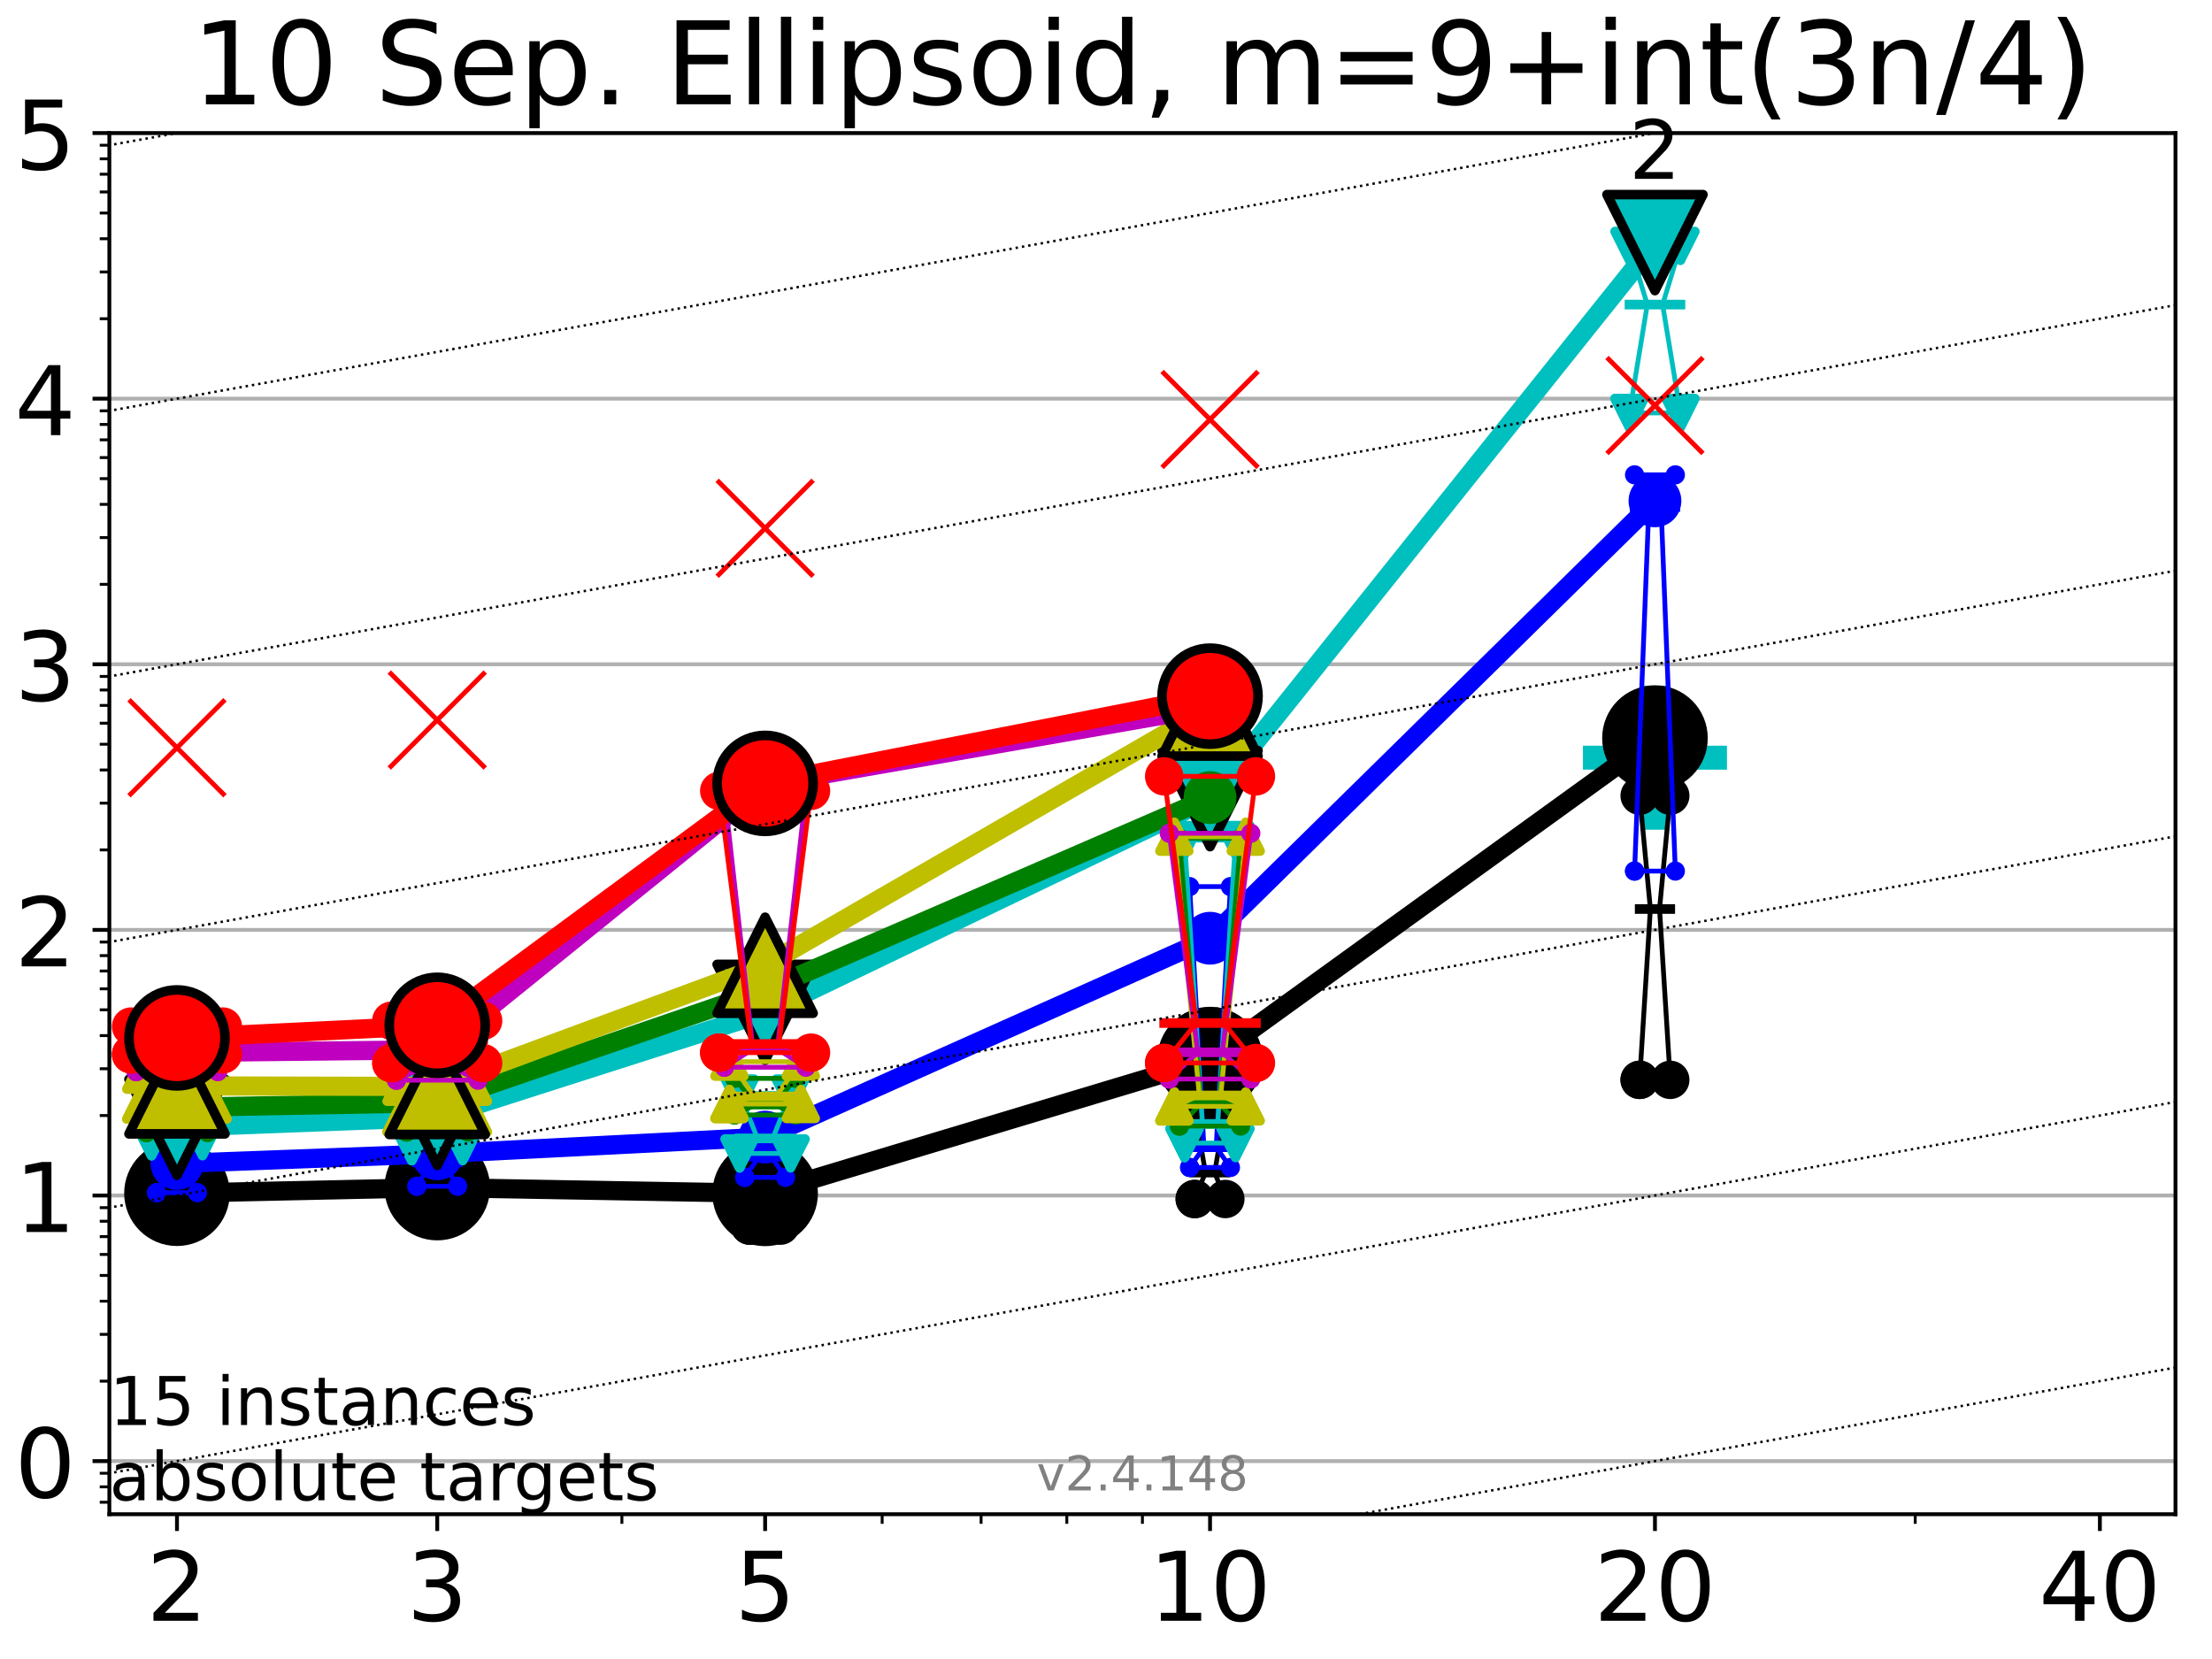 <?xml version="1.0" encoding="utf-8" standalone="no"?>
<!DOCTYPE svg PUBLIC "-//W3C//DTD SVG 1.1//EN"
  "http://www.w3.org/Graphics/SVG/1.1/DTD/svg11.dtd">
<!-- Created with matplotlib (https://matplotlib.org/) -->
<svg height="345.6pt" version="1.1" viewBox="0 0 460.8 345.6" width="460.8pt" xmlns="http://www.w3.org/2000/svg" xmlns:xlink="http://www.w3.org/1999/xlink">
 <defs>
  <style type="text/css">*{stroke-linecap:butt;stroke-linejoin:round;}</style>
 </defs>
 <g id="figure_1">
  <g id="patch_1">
   <path d="M 0 345.6 
L 460.8 345.6 
L 460.8 0 
L 0 0 
z
" style="fill:#ffffff;"/>
  </g>
  <g id="axes_1">
   <g id="patch_2">
    <path d="M 22.78 315.44 
L 453.192 315.44 
L 453.192 27.72 
L 22.78 27.72 
z
" style="fill:#ffffff;"/>
   </g>
   <g id="line2d_1">
    <defs>
     <path d="M -15 0 
L 15 0 
M 0 15 
L 0 -15 
" id="m4bdda902a3" style="stroke:#00bfbf;stroke-width:5;"/>
    </defs>
    <g clip-path="url(#p4563b66e3d)">
     <use style="fill:#00bfbf;stroke:#00bfbf;stroke-width:5;" x="344.758" xlink:href="#m4bdda902a3" y="157.839"/>
    </g>
   </g>
   <g id="matplotlib.axis_1">
    <g id="xtick_1">
     <g id="line2d_2">
      <defs>
       <path d="M 0 0 
L 0 3.5 
" id="m4de0c67776" style="stroke:#000000;stroke-width:0.8;"/>
      </defs>
      <g>
       <use style="stroke:#000000;stroke-width:0.8;" x="36.868" xlink:href="#m4de0c67776" y="315.44"/>
      </g>
     </g>
     <g id="text_1">
      <!-- 2 -->
      <g transform="translate(30.506 337.637)scale(0.2 -0.2)">
       <defs>
        <path d="M 19.188 8.297 
L 53.609 8.297 
L 53.609 0 
L 7.328 0 
L 7.328 8.297 
Q 12.938 14.109 22.625 23.891 
Q 32.328 33.688 34.812 36.531 
Q 39.547 41.844 41.422 45.531 
Q 43.312 49.219 43.312 52.781 
Q 43.312 58.594 39.234 62.25 
Q 35.156 65.922 28.609 65.922 
Q 23.969 65.922 18.812 64.312 
Q 13.672 62.703 7.812 59.422 
L 7.812 69.391 
Q 13.766 71.781 18.938 73 
Q 24.125 74.219 28.422 74.219 
Q 39.75 74.219 46.484 68.547 
Q 53.219 62.891 53.219 53.422 
Q 53.219 48.922 51.531 44.891 
Q 49.859 40.875 45.406 35.406 
Q 44.188 33.984 37.641 27.219 
Q 31.109 20.453 19.188 8.297 
z
" id="DejaVuSans-50"/>
       </defs>
       <use xlink:href="#DejaVuSans-50"/>
      </g>
     </g>
    </g>
    <g id="xtick_2">
     <g id="line2d_3">
      <g>
       <use style="stroke:#000000;stroke-width:0.8;" x="91.085" xlink:href="#m4de0c67776" y="315.44"/>
      </g>
     </g>
     <g id="text_2">
      <!-- 3 -->
      <g transform="translate(84.723 337.637)scale(0.2 -0.2)">
       <defs>
        <path d="M 40.578 39.312 
Q 47.656 37.797 51.625 33 
Q 55.609 28.219 55.609 21.188 
Q 55.609 10.406 48.188 4.484 
Q 40.766 -1.422 27.094 -1.422 
Q 22.516 -1.422 17.656 -0.516 
Q 12.797 0.391 7.625 2.203 
L 7.625 11.719 
Q 11.719 9.328 16.594 8.109 
Q 21.484 6.891 26.812 6.891 
Q 36.078 6.891 40.938 10.547 
Q 45.797 14.203 45.797 21.188 
Q 45.797 27.641 41.281 31.266 
Q 36.766 34.906 28.719 34.906 
L 20.219 34.906 
L 20.219 43.016 
L 29.109 43.016 
Q 36.375 43.016 40.234 45.922 
Q 44.094 48.828 44.094 54.297 
Q 44.094 59.906 40.109 62.906 
Q 36.141 65.922 28.719 65.922 
Q 24.656 65.922 20.016 65.031 
Q 15.375 64.156 9.812 62.312 
L 9.812 71.094 
Q 15.438 72.656 20.344 73.438 
Q 25.25 74.219 29.594 74.219 
Q 40.828 74.219 47.359 69.109 
Q 53.906 64.016 53.906 55.328 
Q 53.906 49.266 50.438 45.094 
Q 46.969 40.922 40.578 39.312 
z
" id="DejaVuSans-51"/>
       </defs>
       <use xlink:href="#DejaVuSans-51"/>
      </g>
     </g>
    </g>
    <g id="xtick_3">
     <g id="line2d_4">
      <g>
       <use style="stroke:#000000;stroke-width:0.8;" x="159.39" xlink:href="#m4de0c67776" y="315.44"/>
      </g>
     </g>
     <g id="text_3">
      <!-- 5 -->
      <g transform="translate(153.028 337.637)scale(0.2 -0.2)">
       <defs>
        <path d="M 10.797 72.906 
L 49.516 72.906 
L 49.516 64.594 
L 19.828 64.594 
L 19.828 46.734 
Q 21.969 47.469 24.109 47.828 
Q 26.266 48.188 28.422 48.188 
Q 40.625 48.188 47.75 41.5 
Q 54.891 34.812 54.891 23.391 
Q 54.891 11.625 47.562 5.094 
Q 40.234 -1.422 26.906 -1.422 
Q 22.312 -1.422 17.547 -0.641 
Q 12.797 0.141 7.719 1.703 
L 7.719 11.625 
Q 12.109 9.234 16.797 8.062 
Q 21.484 6.891 26.703 6.891 
Q 35.156 6.891 40.078 11.328 
Q 45.016 15.766 45.016 23.391 
Q 45.016 31 40.078 35.438 
Q 35.156 39.891 26.703 39.891 
Q 22.75 39.891 18.812 39.016 
Q 14.891 38.141 10.797 36.281 
z
" id="DejaVuSans-53"/>
       </defs>
       <use xlink:href="#DejaVuSans-53"/>
      </g>
     </g>
    </g>
    <g id="xtick_4">
     <g id="line2d_5">
      <g>
       <use style="stroke:#000000;stroke-width:0.8;" x="252.074" xlink:href="#m4de0c67776" y="315.44"/>
      </g>
     </g>
     <g id="text_4">
      <!-- 10 -->
      <g transform="translate(239.349 337.637)scale(0.2 -0.2)">
       <defs>
        <path d="M 12.406 8.297 
L 28.516 8.297 
L 28.516 63.922 
L 10.984 60.406 
L 10.984 69.391 
L 28.422 72.906 
L 38.281 72.906 
L 38.281 8.297 
L 54.391 8.297 
L 54.391 0 
L 12.406 0 
z
" id="DejaVuSans-49"/>
        <path d="M 31.781 66.406 
Q 24.172 66.406 20.328 58.906 
Q 16.5 51.422 16.5 36.375 
Q 16.5 21.391 20.328 13.891 
Q 24.172 6.391 31.781 6.391 
Q 39.453 6.391 43.281 13.891 
Q 47.125 21.391 47.125 36.375 
Q 47.125 51.422 43.281 58.906 
Q 39.453 66.406 31.781 66.406 
z
M 31.781 74.219 
Q 44.047 74.219 50.516 64.516 
Q 56.984 54.828 56.984 36.375 
Q 56.984 17.969 50.516 8.266 
Q 44.047 -1.422 31.781 -1.422 
Q 19.531 -1.422 13.062 8.266 
Q 6.594 17.969 6.594 36.375 
Q 6.594 54.828 13.062 64.516 
Q 19.531 74.219 31.781 74.219 
z
" id="DejaVuSans-48"/>
       </defs>
       <use xlink:href="#DejaVuSans-49"/>
       <use x="63.623" xlink:href="#DejaVuSans-48"/>
      </g>
     </g>
    </g>
    <g id="xtick_5">
     <g id="line2d_6">
      <g>
       <use style="stroke:#000000;stroke-width:0.8;" x="344.758" xlink:href="#m4de0c67776" y="315.44"/>
      </g>
     </g>
     <g id="text_5">
      <!-- 20 -->
      <g transform="translate(332.033 337.637)scale(0.2 -0.2)">
       <use xlink:href="#DejaVuSans-50"/>
       <use x="63.623" xlink:href="#DejaVuSans-48"/>
      </g>
     </g>
    </g>
    <g id="xtick_6">
     <g id="line2d_7">
      <g>
       <use style="stroke:#000000;stroke-width:0.8;" x="437.443" xlink:href="#m4de0c67776" y="315.44"/>
      </g>
     </g>
     <g id="text_6">
      <!-- 40 -->
      <g transform="translate(424.718 337.637)scale(0.2 -0.2)">
       <defs>
        <path d="M 37.797 64.312 
L 12.891 25.391 
L 37.797 25.391 
z
M 35.203 72.906 
L 47.609 72.906 
L 47.609 25.391 
L 58.016 25.391 
L 58.016 17.188 
L 47.609 17.188 
L 47.609 0 
L 37.797 0 
L 37.797 17.188 
L 4.891 17.188 
L 4.891 26.703 
z
" id="DejaVuSans-52"/>
       </defs>
       <use xlink:href="#DejaVuSans-52"/>
       <use x="63.623" xlink:href="#DejaVuSans-48"/>
      </g>
     </g>
    </g>
    <g id="xtick_7">
     <g id="line2d_8">
      <defs>
       <path d="M 0 0 
L 0 2 
" id="ma62719c03e" style="stroke:#000000;stroke-width:0.6;"/>
      </defs>
      <g>
       <use style="stroke:#000000;stroke-width:0.6;" x="129.552" xlink:href="#ma62719c03e" y="315.44"/>
      </g>
     </g>
    </g>
    <g id="xtick_8">
     <g id="line2d_9">
      <g>
       <use style="stroke:#000000;stroke-width:0.6;" x="183.769" xlink:href="#ma62719c03e" y="315.44"/>
      </g>
     </g>
    </g>
    <g id="xtick_9">
     <g id="line2d_10">
      <g>
       <use style="stroke:#000000;stroke-width:0.6;" x="204.381" xlink:href="#ma62719c03e" y="315.44"/>
      </g>
     </g>
    </g>
    <g id="xtick_10">
     <g id="line2d_11">
      <g>
       <use style="stroke:#000000;stroke-width:0.6;" x="222.237" xlink:href="#ma62719c03e" y="315.44"/>
      </g>
     </g>
    </g>
    <g id="xtick_11">
     <g id="line2d_12">
      <g>
       <use style="stroke:#000000;stroke-width:0.6;" x="237.986" xlink:href="#ma62719c03e" y="315.44"/>
      </g>
     </g>
    </g>
    <g id="xtick_12">
     <g id="line2d_13">
      <g>
       <use style="stroke:#000000;stroke-width:0.6;" x="398.975" xlink:href="#ma62719c03e" y="315.44"/>
      </g>
     </g>
    </g>
   </g>
   <g id="matplotlib.axis_2">
    <g id="ytick_1">
     <g id="line2d_14">
      <path clip-path="url(#p4563b66e3d)" d="M 22.78 304.374 
L 453.192 304.374 
" style="fill:none;stroke:#b0b0b0;stroke-linecap:square;stroke-width:0.8;"/>
     </g>
     <g id="line2d_15">
      <defs>
       <path d="M 0 0 
L -3.5 0 
" id="m7d28baaa4c" style="stroke:#000000;stroke-width:0.8;"/>
      </defs>
      <g>
       <use style="stroke:#000000;stroke-width:0.8;" x="22.78" xlink:href="#m7d28baaa4c" y="304.374"/>
      </g>
     </g>
     <g id="text_7">
      <!-- 0 -->
      <g transform="translate(3.055 311.972)scale(0.2 -0.2)">
       <use xlink:href="#DejaVuSans-48"/>
      </g>
     </g>
    </g>
    <g id="ytick_2">
     <g id="line2d_16">
      <path clip-path="url(#p4563b66e3d)" d="M 22.78 249.043 
L 453.192 249.043 
" style="fill:none;stroke:#b0b0b0;stroke-linecap:square;stroke-width:0.8;"/>
     </g>
     <g id="line2d_17">
      <g>
       <use style="stroke:#000000;stroke-width:0.8;" x="22.78" xlink:href="#m7d28baaa4c" y="249.043"/>
      </g>
     </g>
     <g id="text_8">
      <!-- 1 -->
      <g transform="translate(3.055 256.642)scale(0.2 -0.2)">
       <use xlink:href="#DejaVuSans-49"/>
      </g>
     </g>
    </g>
    <g id="ytick_3">
     <g id="line2d_18">
      <path clip-path="url(#p4563b66e3d)" d="M 22.78 193.712 
L 453.192 193.712 
" style="fill:none;stroke:#b0b0b0;stroke-linecap:square;stroke-width:0.8;"/>
     </g>
     <g id="line2d_19">
      <g>
       <use style="stroke:#000000;stroke-width:0.8;" x="22.78" xlink:href="#m7d28baaa4c" y="193.712"/>
      </g>
     </g>
     <g id="text_9">
      <!-- 2 -->
      <g transform="translate(3.055 201.311)scale(0.2 -0.2)">
       <use xlink:href="#DejaVuSans-50"/>
      </g>
     </g>
    </g>
    <g id="ytick_4">
     <g id="line2d_20">
      <path clip-path="url(#p4563b66e3d)" d="M 22.78 138.382 
L 453.192 138.382 
" style="fill:none;stroke:#b0b0b0;stroke-linecap:square;stroke-width:0.8;"/>
     </g>
     <g id="line2d_21">
      <g>
       <use style="stroke:#000000;stroke-width:0.8;" x="22.78" xlink:href="#m7d28baaa4c" y="138.382"/>
      </g>
     </g>
     <g id="text_10">
      <!-- 3 -->
      <g transform="translate(3.055 145.98)scale(0.2 -0.2)">
       <use xlink:href="#DejaVuSans-51"/>
      </g>
     </g>
    </g>
    <g id="ytick_5">
     <g id="line2d_22">
      <path clip-path="url(#p4563b66e3d)" d="M 22.78 83.051 
L 453.192 83.051 
" style="fill:none;stroke:#b0b0b0;stroke-linecap:square;stroke-width:0.8;"/>
     </g>
     <g id="line2d_23">
      <g>
       <use style="stroke:#000000;stroke-width:0.8;" x="22.78" xlink:href="#m7d28baaa4c" y="83.051"/>
      </g>
     </g>
     <g id="text_11">
      <!-- 4 -->
      <g transform="translate(3.055 90.649)scale(0.2 -0.2)">
       <use xlink:href="#DejaVuSans-52"/>
      </g>
     </g>
    </g>
    <g id="ytick_6">
     <g id="line2d_24">
      <path clip-path="url(#p4563b66e3d)" d="M 22.78 27.72 
L 453.192 27.72 
" style="fill:none;stroke:#b0b0b0;stroke-linecap:square;stroke-width:0.8;"/>
     </g>
     <g id="line2d_25">
      <g>
       <use style="stroke:#000000;stroke-width:0.8;" x="22.78" xlink:href="#m7d28baaa4c" y="27.72"/>
      </g>
     </g>
     <g id="text_12">
      <!-- 5 -->
      <g transform="translate(3.055 35.318)scale(0.2 -0.2)">
       <use xlink:href="#DejaVuSans-53"/>
      </g>
     </g>
    </g>
    <g id="ytick_7">
     <g id="line2d_26">
      <defs>
       <path d="M 0 0 
L -2 0 
" id="m77aa458d54" style="stroke:#000000;stroke-width:0.6;"/>
      </defs>
      <g>
       <use style="stroke:#000000;stroke-width:0.6;" x="22.78" xlink:href="#m77aa458d54" y="312.945"/>
      </g>
     </g>
    </g>
    <g id="ytick_8">
     <g id="line2d_27">
      <g>
       <use style="stroke:#000000;stroke-width:0.6;" x="22.78" xlink:href="#m77aa458d54" y="309.736"/>
      </g>
     </g>
    </g>
    <g id="ytick_9">
     <g id="line2d_28">
      <g>
       <use style="stroke:#000000;stroke-width:0.6;" x="22.78" xlink:href="#m77aa458d54" y="306.906"/>
      </g>
     </g>
    </g>
    <g id="ytick_10">
     <g id="line2d_29">
      <g>
       <use style="stroke:#000000;stroke-width:0.6;" x="22.78" xlink:href="#m77aa458d54" y="287.718"/>
      </g>
     </g>
    </g>
    <g id="ytick_11">
     <g id="line2d_30">
      <g>
       <use style="stroke:#000000;stroke-width:0.6;" x="22.78" xlink:href="#m77aa458d54" y="277.974"/>
      </g>
     </g>
    </g>
    <g id="ytick_12">
     <g id="line2d_31">
      <g>
       <use style="stroke:#000000;stroke-width:0.6;" x="22.78" xlink:href="#m77aa458d54" y="271.061"/>
      </g>
     </g>
    </g>
    <g id="ytick_13">
     <g id="line2d_32">
      <g>
       <use style="stroke:#000000;stroke-width:0.6;" x="22.78" xlink:href="#m77aa458d54" y="265.699"/>
      </g>
     </g>
    </g>
    <g id="ytick_14">
     <g id="line2d_33">
      <g>
       <use style="stroke:#000000;stroke-width:0.6;" x="22.78" xlink:href="#m77aa458d54" y="261.318"/>
      </g>
     </g>
    </g>
    <g id="ytick_15">
     <g id="line2d_34">
      <g>
       <use style="stroke:#000000;stroke-width:0.6;" x="22.78" xlink:href="#m77aa458d54" y="257.614"/>
      </g>
     </g>
    </g>
    <g id="ytick_16">
     <g id="line2d_35">
      <g>
       <use style="stroke:#000000;stroke-width:0.6;" x="22.78" xlink:href="#m77aa458d54" y="254.405"/>
      </g>
     </g>
    </g>
    <g id="ytick_17">
     <g id="line2d_36">
      <g>
       <use style="stroke:#000000;stroke-width:0.6;" x="22.78" xlink:href="#m77aa458d54" y="251.575"/>
      </g>
     </g>
    </g>
    <g id="ytick_18">
     <g id="line2d_37">
      <g>
       <use style="stroke:#000000;stroke-width:0.6;" x="22.78" xlink:href="#m77aa458d54" y="232.387"/>
      </g>
     </g>
    </g>
    <g id="ytick_19">
     <g id="line2d_38">
      <g>
       <use style="stroke:#000000;stroke-width:0.6;" x="22.78" xlink:href="#m77aa458d54" y="222.644"/>
      </g>
     </g>
    </g>
    <g id="ytick_20">
     <g id="line2d_39">
      <g>
       <use style="stroke:#000000;stroke-width:0.6;" x="22.78" xlink:href="#m77aa458d54" y="215.731"/>
      </g>
     </g>
    </g>
    <g id="ytick_21">
     <g id="line2d_40">
      <g>
       <use style="stroke:#000000;stroke-width:0.6;" x="22.78" xlink:href="#m77aa458d54" y="210.369"/>
      </g>
     </g>
    </g>
    <g id="ytick_22">
     <g id="line2d_41">
      <g>
       <use style="stroke:#000000;stroke-width:0.6;" x="22.78" xlink:href="#m77aa458d54" y="205.987"/>
      </g>
     </g>
    </g>
    <g id="ytick_23">
     <g id="line2d_42">
      <g>
       <use style="stroke:#000000;stroke-width:0.6;" x="22.78" xlink:href="#m77aa458d54" y="202.283"/>
      </g>
     </g>
    </g>
    <g id="ytick_24">
     <g id="line2d_43">
      <g>
       <use style="stroke:#000000;stroke-width:0.6;" x="22.78" xlink:href="#m77aa458d54" y="199.074"/>
      </g>
     </g>
    </g>
    <g id="ytick_25">
     <g id="line2d_44">
      <g>
       <use style="stroke:#000000;stroke-width:0.6;" x="22.78" xlink:href="#m77aa458d54" y="196.244"/>
      </g>
     </g>
    </g>
    <g id="ytick_26">
     <g id="line2d_45">
      <g>
       <use style="stroke:#000000;stroke-width:0.6;" x="22.78" xlink:href="#m77aa458d54" y="177.056"/>
      </g>
     </g>
    </g>
    <g id="ytick_27">
     <g id="line2d_46">
      <g>
       <use style="stroke:#000000;stroke-width:0.6;" x="22.78" xlink:href="#m77aa458d54" y="167.313"/>
      </g>
     </g>
    </g>
    <g id="ytick_28">
     <g id="line2d_47">
      <g>
       <use style="stroke:#000000;stroke-width:0.6;" x="22.78" xlink:href="#m77aa458d54" y="160.4"/>
      </g>
     </g>
    </g>
    <g id="ytick_29">
     <g id="line2d_48">
      <g>
       <use style="stroke:#000000;stroke-width:0.6;" x="22.78" xlink:href="#m77aa458d54" y="155.038"/>
      </g>
     </g>
    </g>
    <g id="ytick_30">
     <g id="line2d_49">
      <g>
       <use style="stroke:#000000;stroke-width:0.6;" x="22.78" xlink:href="#m77aa458d54" y="150.657"/>
      </g>
     </g>
    </g>
    <g id="ytick_31">
     <g id="line2d_50">
      <g>
       <use style="stroke:#000000;stroke-width:0.6;" x="22.78" xlink:href="#m77aa458d54" y="146.952"/>
      </g>
     </g>
    </g>
    <g id="ytick_32">
     <g id="line2d_51">
      <g>
       <use style="stroke:#000000;stroke-width:0.6;" x="22.78" xlink:href="#m77aa458d54" y="143.744"/>
      </g>
     </g>
    </g>
    <g id="ytick_33">
     <g id="line2d_52">
      <g>
       <use style="stroke:#000000;stroke-width:0.6;" x="22.78" xlink:href="#m77aa458d54" y="140.913"/>
      </g>
     </g>
    </g>
    <g id="ytick_34">
     <g id="line2d_53">
      <g>
       <use style="stroke:#000000;stroke-width:0.6;" x="22.78" xlink:href="#m77aa458d54" y="121.725"/>
      </g>
     </g>
    </g>
    <g id="ytick_35">
     <g id="line2d_54">
      <g>
       <use style="stroke:#000000;stroke-width:0.6;" x="22.78" xlink:href="#m77aa458d54" y="111.982"/>
      </g>
     </g>
    </g>
    <g id="ytick_36">
     <g id="line2d_55">
      <g>
       <use style="stroke:#000000;stroke-width:0.6;" x="22.78" xlink:href="#m77aa458d54" y="105.069"/>
      </g>
     </g>
    </g>
    <g id="ytick_37">
     <g id="line2d_56">
      <g>
       <use style="stroke:#000000;stroke-width:0.6;" x="22.78" xlink:href="#m77aa458d54" y="99.707"/>
      </g>
     </g>
    </g>
    <g id="ytick_38">
     <g id="line2d_57">
      <g>
       <use style="stroke:#000000;stroke-width:0.6;" x="22.78" xlink:href="#m77aa458d54" y="95.326"/>
      </g>
     </g>
    </g>
    <g id="ytick_39">
     <g id="line2d_58">
      <g>
       <use style="stroke:#000000;stroke-width:0.6;" x="22.78" xlink:href="#m77aa458d54" y="91.622"/>
      </g>
     </g>
    </g>
    <g id="ytick_40">
     <g id="line2d_59">
      <g>
       <use style="stroke:#000000;stroke-width:0.6;" x="22.78" xlink:href="#m77aa458d54" y="88.413"/>
      </g>
     </g>
    </g>
    <g id="ytick_41">
     <g id="line2d_60">
      <g>
       <use style="stroke:#000000;stroke-width:0.6;" x="22.78" xlink:href="#m77aa458d54" y="85.583"/>
      </g>
     </g>
    </g>
    <g id="ytick_42">
     <g id="line2d_61">
      <g>
       <use style="stroke:#000000;stroke-width:0.6;" x="22.78" xlink:href="#m77aa458d54" y="66.395"/>
      </g>
     </g>
    </g>
    <g id="ytick_43">
     <g id="line2d_62">
      <g>
       <use style="stroke:#000000;stroke-width:0.6;" x="22.78" xlink:href="#m77aa458d54" y="56.651"/>
      </g>
     </g>
    </g>
    <g id="ytick_44">
     <g id="line2d_63">
      <g>
       <use style="stroke:#000000;stroke-width:0.6;" x="22.78" xlink:href="#m77aa458d54" y="49.738"/>
      </g>
     </g>
    </g>
    <g id="ytick_45">
     <g id="line2d_64">
      <g>
       <use style="stroke:#000000;stroke-width:0.6;" x="22.78" xlink:href="#m77aa458d54" y="44.376"/>
      </g>
     </g>
    </g>
    <g id="ytick_46">
     <g id="line2d_65">
      <g>
       <use style="stroke:#000000;stroke-width:0.6;" x="22.78" xlink:href="#m77aa458d54" y="39.995"/>
      </g>
     </g>
    </g>
    <g id="ytick_47">
     <g id="line2d_66">
      <g>
       <use style="stroke:#000000;stroke-width:0.6;" x="22.78" xlink:href="#m77aa458d54" y="36.291"/>
      </g>
     </g>
    </g>
    <g id="ytick_48">
     <g id="line2d_67">
      <g>
       <use style="stroke:#000000;stroke-width:0.6;" x="22.78" xlink:href="#m77aa458d54" y="33.082"/>
      </g>
     </g>
    </g>
    <g id="ytick_49">
     <g id="line2d_68">
      <g>
       <use style="stroke:#000000;stroke-width:0.6;" x="22.78" xlink:href="#m77aa458d54" y="30.252"/>
      </g>
     </g>
    </g>
   </g>
   <g id="line2d_69">
    <path clip-path="url(#p4563b66e3d)" d="M 33.682 253.666 
L 35.912 249.043 
L 33.682 245.168 
L 40.054 245.168 
L 37.824 249.043 
L 40.054 253.666 
L 33.682 253.666 
" style="fill:none;stroke:#000000;stroke-linecap:square;"/>
   </g>
   <g id="line2d_70">
    <path clip-path="url(#p4563b66e3d)" d="M 33.682 253.666 
L 40.054 253.666 
L 40.054 245.168 
L 33.682 245.168 
L 33.682 253.666 
" style="fill:none;"/>
    <defs>
     <path d="M 0 3 
C 0.796 3 1.559 2.684 2.121 2.121 
C 2.684 1.559 3 0.796 3 0 
C 3 -0.796 2.684 -1.559 2.121 -2.121 
C 1.559 -2.684 0.796 -3 0 -3 
C -0.796 -3 -1.559 -2.684 -2.121 -2.121 
C -2.684 -1.559 -3 -0.796 -3 0 
C -3 0.796 -2.684 1.559 -2.121 2.121 
C -1.559 2.684 -0.796 3 0 3 
z
" id="m608f2b6512" style="stroke:#000000;stroke-width:2;"/>
    </defs>
    <g clip-path="url(#p4563b66e3d)">
     <use style="stroke:#000000;stroke-width:2;" x="33.682" xlink:href="#m608f2b6512" y="253.666"/>
     <use style="stroke:#000000;stroke-width:2;" x="40.054" xlink:href="#m608f2b6512" y="253.666"/>
     <use style="stroke:#000000;stroke-width:2;" x="40.054" xlink:href="#m608f2b6512" y="245.168"/>
     <use style="stroke:#000000;stroke-width:2;" x="33.682" xlink:href="#m608f2b6512" y="245.168"/>
     <use style="stroke:#000000;stroke-width:2;" x="33.682" xlink:href="#m608f2b6512" y="253.666"/>
    </g>
   </g>
   <g id="line2d_71">
    <path clip-path="url(#p4563b66e3d)" d="M 33.682 249.043 
L 40.054 249.043 
" style="fill:none;stroke:#000000;stroke-linecap:square;stroke-width:2;"/>
   </g>
   <g id="line2d_72">
    <path clip-path="url(#p4563b66e3d)" d="M 87.899 252.024 
L 90.129 247.492 
L 87.899 246.035 
L 94.271 246.035 
L 92.041 247.492 
L 94.271 252.024 
L 87.899 252.024 
" style="fill:none;stroke:#000000;stroke-linecap:square;"/>
   </g>
   <g id="line2d_73">
    <path clip-path="url(#p4563b66e3d)" d="M 87.899 252.024 
L 94.271 252.024 
L 94.271 246.035 
L 87.899 246.035 
L 87.899 252.024 
" style="fill:none;"/>
    <g clip-path="url(#p4563b66e3d)">
     <use style="stroke:#000000;stroke-width:2;" x="87.899" xlink:href="#m608f2b6512" y="252.024"/>
     <use style="stroke:#000000;stroke-width:2;" x="94.271" xlink:href="#m608f2b6512" y="252.024"/>
     <use style="stroke:#000000;stroke-width:2;" x="94.271" xlink:href="#m608f2b6512" y="246.035"/>
     <use style="stroke:#000000;stroke-width:2;" x="87.899" xlink:href="#m608f2b6512" y="246.035"/>
     <use style="stroke:#000000;stroke-width:2;" x="87.899" xlink:href="#m608f2b6512" y="252.024"/>
    </g>
   </g>
   <g id="line2d_74">
    <path clip-path="url(#p4563b66e3d)" d="M 87.899 247.492 
L 94.271 247.492 
" style="fill:none;stroke:#000000;stroke-linecap:square;stroke-width:2;"/>
   </g>
   <g id="line2d_75">
    <path clip-path="url(#p4563b66e3d)" d="M 156.204 255.324 
L 158.434 248.101 
L 156.204 244.863 
L 162.576 244.863 
L 160.346 248.101 
L 162.576 255.324 
L 156.204 255.324 
" style="fill:none;stroke:#000000;stroke-linecap:square;"/>
   </g>
   <g id="line2d_76">
    <path clip-path="url(#p4563b66e3d)" d="M 156.204 255.324 
L 162.576 255.324 
L 162.576 244.863 
L 156.204 244.863 
L 156.204 255.324 
" style="fill:none;"/>
    <g clip-path="url(#p4563b66e3d)">
     <use style="stroke:#000000;stroke-width:2;" x="156.204" xlink:href="#m608f2b6512" y="255.324"/>
     <use style="stroke:#000000;stroke-width:2;" x="162.576" xlink:href="#m608f2b6512" y="255.324"/>
     <use style="stroke:#000000;stroke-width:2;" x="162.576" xlink:href="#m608f2b6512" y="244.863"/>
     <use style="stroke:#000000;stroke-width:2;" x="156.204" xlink:href="#m608f2b6512" y="244.863"/>
     <use style="stroke:#000000;stroke-width:2;" x="156.204" xlink:href="#m608f2b6512" y="255.324"/>
    </g>
   </g>
   <g id="line2d_77">
    <path clip-path="url(#p4563b66e3d)" d="M 156.204 248.101 
L 162.576 248.101 
" style="fill:none;stroke:#000000;stroke-linecap:square;stroke-width:2;"/>
   </g>
   <g id="line2d_78">
    <path clip-path="url(#p4563b66e3d)" d="M 248.888 249.775 
L 251.118 244.265 
L 248.888 231.329 
L 255.26 231.329 
L 253.03 244.265 
L 255.26 249.775 
L 248.888 249.775 
" style="fill:none;stroke:#000000;stroke-linecap:square;"/>
   </g>
   <g id="line2d_79">
    <path clip-path="url(#p4563b66e3d)" d="M 248.888 249.775 
L 255.26 249.775 
L 255.26 231.329 
L 248.888 231.329 
L 248.888 249.775 
" style="fill:none;"/>
    <g clip-path="url(#p4563b66e3d)">
     <use style="stroke:#000000;stroke-width:2;" x="248.888" xlink:href="#m608f2b6512" y="249.775"/>
     <use style="stroke:#000000;stroke-width:2;" x="255.26" xlink:href="#m608f2b6512" y="249.775"/>
     <use style="stroke:#000000;stroke-width:2;" x="255.26" xlink:href="#m608f2b6512" y="231.329"/>
     <use style="stroke:#000000;stroke-width:2;" x="248.888" xlink:href="#m608f2b6512" y="231.329"/>
     <use style="stroke:#000000;stroke-width:2;" x="248.888" xlink:href="#m608f2b6512" y="249.775"/>
    </g>
   </g>
   <g id="line2d_80">
    <path clip-path="url(#p4563b66e3d)" d="M 248.888 244.265 
L 255.26 244.265 
" style="fill:none;stroke:#000000;stroke-linecap:square;stroke-width:2;"/>
   </g>
   <g id="line2d_81">
    <path clip-path="url(#p4563b66e3d)" d="M 341.572 224.954 
L 343.803 189.361 
L 341.572 165.761 
L 347.945 165.761 
L 345.714 189.361 
L 347.945 224.954 
L 341.572 224.954 
" style="fill:none;stroke:#000000;stroke-linecap:square;"/>
   </g>
   <g id="line2d_82">
    <path clip-path="url(#p4563b66e3d)" d="M 341.572 224.954 
L 347.945 224.954 
L 347.945 165.761 
L 341.572 165.761 
L 341.572 224.954 
" style="fill:none;"/>
    <g clip-path="url(#p4563b66e3d)">
     <use style="stroke:#000000;stroke-width:2;" x="341.572" xlink:href="#m608f2b6512" y="224.954"/>
     <use style="stroke:#000000;stroke-width:2;" x="347.945" xlink:href="#m608f2b6512" y="224.954"/>
     <use style="stroke:#000000;stroke-width:2;" x="347.945" xlink:href="#m608f2b6512" y="165.761"/>
     <use style="stroke:#000000;stroke-width:2;" x="341.572" xlink:href="#m608f2b6512" y="165.761"/>
     <use style="stroke:#000000;stroke-width:2;" x="341.572" xlink:href="#m608f2b6512" y="224.954"/>
    </g>
   </g>
   <g id="line2d_83">
    <path clip-path="url(#p4563b66e3d)" d="M 341.572 189.361 
L 347.945 189.361 
" style="fill:none;stroke:#000000;stroke-linecap:square;stroke-width:2;"/>
   </g>
   <g id="line2d_84">
    <path clip-path="url(#p4563b66e3d)" d="M 36.868 248.567 
L 91.085 247.392 
" style="fill:none;stroke:#000000;stroke-linecap:square;stroke-width:4;"/>
   </g>
   <g id="line2d_85">
    <path clip-path="url(#p4563b66e3d)" d="M 91.085 247.392 
L 159.39 248.599 
" style="fill:none;stroke:#000000;stroke-linecap:square;stroke-width:4;"/>
   </g>
   <g id="line2d_86">
    <path clip-path="url(#p4563b66e3d)" d="M 159.39 248.599 
L 252.074 220.73 
" style="fill:none;stroke:#000000;stroke-linecap:square;stroke-width:4;"/>
   </g>
   <g id="line2d_87">
    <path clip-path="url(#p4563b66e3d)" d="M 252.074 220.73 
L 344.758 153.758 
" style="fill:none;stroke:#000000;stroke-linecap:square;stroke-width:4;"/>
   </g>
   <g id="line2d_88">
    <path clip-path="url(#p4563b66e3d)" d="M 36.868 248.567 
L 91.085 247.392 
L 159.39 248.599 
L 252.074 220.73 
L 344.758 153.758 
" style="fill:none;"/>
    <defs>
     <path d="M 0 10 
C 2.652 10 5.196 8.946 7.071 7.071 
C 8.946 5.196 10 2.652 10 0 
C 10 -2.652 8.946 -5.196 7.071 -7.071 
C 5.196 -8.946 2.652 -10 0 -10 
C -2.652 -10 -5.196 -8.946 -7.071 -7.071 
C -8.946 -5.196 -10 -2.652 -10 0 
C -10 2.652 -8.946 5.196 -7.071 7.071 
C -5.196 8.946 -2.652 10 0 10 
z
" id="md09577b17d" style="stroke:#000000;stroke-width:2;"/>
    </defs>
    <g clip-path="url(#p4563b66e3d)">
     <use style="stroke:#000000;stroke-width:2;" x="36.868" xlink:href="#md09577b17d" y="248.567"/>
     <use style="stroke:#000000;stroke-width:2;" x="91.085" xlink:href="#md09577b17d" y="247.392"/>
     <use style="stroke:#000000;stroke-width:2;" x="159.39" xlink:href="#md09577b17d" y="248.599"/>
     <use style="stroke:#000000;stroke-width:2;" x="252.074" xlink:href="#md09577b17d" y="220.73"/>
     <use style="stroke:#000000;stroke-width:2;" x="344.758" xlink:href="#md09577b17d" y="153.758"/>
    </g>
   </g>
   <g id="line2d_89">
    <path clip-path="url(#p4563b66e3d)" d="M 32.62 248.45 
L 35.594 242.739 
L 32.62 238.512 
L 41.116 238.512 
L 38.143 242.739 
L 41.116 248.45 
L 32.62 248.45 
" style="fill:none;stroke:#0000ff;stroke-linecap:square;"/>
   </g>
   <g id="line2d_90">
    <path clip-path="url(#p4563b66e3d)" d="M 32.62 248.45 
L 41.116 248.45 
L 41.116 238.512 
L 32.62 238.512 
L 32.62 248.45 
" style="fill:none;"/>
    <defs>
     <path d="M 0 1.5 
C 0.398 1.5 0.779 1.342 1.061 1.061 
C 1.342 0.779 1.5 0.398 1.5 0 
C 1.5 -0.398 1.342 -0.779 1.061 -1.061 
C 0.779 -1.342 0.398 -1.5 0 -1.5 
C -0.398 -1.5 -0.779 -1.342 -1.061 -1.061 
C -1.342 -0.779 -1.5 -0.398 -1.5 0 
C -1.5 0.398 -1.342 0.779 -1.061 1.061 
C -0.779 1.342 -0.398 1.5 0 1.5 
z
" id="mdd6f507515" style="stroke:#0000ff;"/>
    </defs>
    <g clip-path="url(#p4563b66e3d)">
     <use style="fill:#0000ff;stroke:#0000ff;" x="32.62" xlink:href="#mdd6f507515" y="248.45"/>
     <use style="fill:#0000ff;stroke:#0000ff;" x="41.116" xlink:href="#mdd6f507515" y="248.45"/>
     <use style="fill:#0000ff;stroke:#0000ff;" x="41.116" xlink:href="#mdd6f507515" y="238.512"/>
     <use style="fill:#0000ff;stroke:#0000ff;" x="32.62" xlink:href="#mdd6f507515" y="238.512"/>
     <use style="fill:#0000ff;stroke:#0000ff;" x="32.62" xlink:href="#mdd6f507515" y="248.45"/>
    </g>
   </g>
   <g id="line2d_91">
    <path clip-path="url(#p4563b66e3d)" d="M 32.62 242.739 
L 41.116 242.739 
" style="fill:none;stroke:#0000ff;stroke-linecap:square;stroke-width:2;"/>
   </g>
   <g id="line2d_92">
    <path clip-path="url(#p4563b66e3d)" d="M 86.837 247.12 
L 89.811 242.13 
L 86.837 238.001 
L 95.333 238.001 
L 92.359 242.13 
L 95.333 247.12 
L 86.837 247.12 
" style="fill:none;stroke:#0000ff;stroke-linecap:square;"/>
   </g>
   <g id="line2d_93">
    <path clip-path="url(#p4563b66e3d)" d="M 86.837 247.12 
L 95.333 247.12 
L 95.333 238.001 
L 86.837 238.001 
L 86.837 247.12 
" style="fill:none;"/>
    <g clip-path="url(#p4563b66e3d)">
     <use style="fill:#0000ff;stroke:#0000ff;" x="86.837" xlink:href="#mdd6f507515" y="247.12"/>
     <use style="fill:#0000ff;stroke:#0000ff;" x="95.333" xlink:href="#mdd6f507515" y="247.12"/>
     <use style="fill:#0000ff;stroke:#0000ff;" x="95.333" xlink:href="#mdd6f507515" y="238.001"/>
     <use style="fill:#0000ff;stroke:#0000ff;" x="86.837" xlink:href="#mdd6f507515" y="238.001"/>
     <use style="fill:#0000ff;stroke:#0000ff;" x="86.837" xlink:href="#mdd6f507515" y="247.12"/>
    </g>
   </g>
   <g id="line2d_94">
    <path clip-path="url(#p4563b66e3d)" d="M 86.837 242.13 
L 95.333 242.13 
" style="fill:none;stroke:#0000ff;stroke-linecap:square;stroke-width:2;"/>
   </g>
   <g id="line2d_95">
    <path clip-path="url(#p4563b66e3d)" d="M 155.142 245.27 
L 158.116 240.958 
L 155.142 238.982 
L 163.638 238.982 
L 160.665 240.958 
L 163.638 245.27 
L 155.142 245.27 
" style="fill:none;stroke:#0000ff;stroke-linecap:square;"/>
   </g>
   <g id="line2d_96">
    <path clip-path="url(#p4563b66e3d)" d="M 155.142 245.27 
L 163.638 245.27 
L 163.638 238.982 
L 155.142 238.982 
L 155.142 245.27 
" style="fill:none;"/>
    <g clip-path="url(#p4563b66e3d)">
     <use style="fill:#0000ff;stroke:#0000ff;" x="155.142" xlink:href="#mdd6f507515" y="245.27"/>
     <use style="fill:#0000ff;stroke:#0000ff;" x="163.638" xlink:href="#mdd6f507515" y="245.27"/>
     <use style="fill:#0000ff;stroke:#0000ff;" x="163.638" xlink:href="#mdd6f507515" y="238.982"/>
     <use style="fill:#0000ff;stroke:#0000ff;" x="155.142" xlink:href="#mdd6f507515" y="238.982"/>
     <use style="fill:#0000ff;stroke:#0000ff;" x="155.142" xlink:href="#mdd6f507515" y="245.27"/>
    </g>
   </g>
   <g id="line2d_97">
    <path clip-path="url(#p4563b66e3d)" d="M 155.142 240.958 
L 163.638 240.958 
" style="fill:none;stroke:#0000ff;stroke-linecap:square;stroke-width:2;"/>
   </g>
   <g id="line2d_98">
    <path clip-path="url(#p4563b66e3d)" d="M 247.826 243.205 
L 250.8 238.982 
L 247.826 184.693 
L 256.322 184.693 
L 253.349 238.982 
L 256.322 243.205 
L 247.826 243.205 
" style="fill:none;stroke:#0000ff;stroke-linecap:square;"/>
   </g>
   <g id="line2d_99">
    <path clip-path="url(#p4563b66e3d)" d="M 247.826 243.205 
L 256.322 243.205 
L 256.322 184.693 
L 247.826 184.693 
L 247.826 243.205 
" style="fill:none;"/>
    <g clip-path="url(#p4563b66e3d)">
     <use style="fill:#0000ff;stroke:#0000ff;" x="247.826" xlink:href="#mdd6f507515" y="243.205"/>
     <use style="fill:#0000ff;stroke:#0000ff;" x="256.322" xlink:href="#mdd6f507515" y="243.205"/>
     <use style="fill:#0000ff;stroke:#0000ff;" x="256.322" xlink:href="#mdd6f507515" y="184.693"/>
     <use style="fill:#0000ff;stroke:#0000ff;" x="247.826" xlink:href="#mdd6f507515" y="184.693"/>
     <use style="fill:#0000ff;stroke:#0000ff;" x="247.826" xlink:href="#mdd6f507515" y="243.205"/>
    </g>
   </g>
   <g id="line2d_100">
    <path clip-path="url(#p4563b66e3d)" d="M 247.826 238.982 
L 256.322 238.982 
" style="fill:none;stroke:#0000ff;stroke-linecap:square;stroke-width:2;"/>
   </g>
   <g id="line2d_101">
    <path clip-path="url(#p4563b66e3d)" d="M 340.51 181.461 
L 343.484 105.616 
L 340.51 98.92 
L 349.007 98.92 
L 346.033 105.616 
L 349.007 181.461 
L 340.51 181.461 
" style="fill:none;stroke:#0000ff;stroke-linecap:square;"/>
   </g>
   <g id="line2d_102">
    <path clip-path="url(#p4563b66e3d)" d="M 340.51 181.461 
L 349.007 181.461 
L 349.007 98.92 
L 340.51 98.92 
L 340.51 181.461 
" style="fill:none;"/>
    <g clip-path="url(#p4563b66e3d)">
     <use style="fill:#0000ff;stroke:#0000ff;" x="340.51" xlink:href="#mdd6f507515" y="181.461"/>
     <use style="fill:#0000ff;stroke:#0000ff;" x="349.007" xlink:href="#mdd6f507515" y="181.461"/>
     <use style="fill:#0000ff;stroke:#0000ff;" x="349.007" xlink:href="#mdd6f507515" y="98.92"/>
     <use style="fill:#0000ff;stroke:#0000ff;" x="340.51" xlink:href="#mdd6f507515" y="98.92"/>
     <use style="fill:#0000ff;stroke:#0000ff;" x="340.51" xlink:href="#mdd6f507515" y="181.461"/>
    </g>
   </g>
   <g id="line2d_103">
    <path clip-path="url(#p4563b66e3d)" d="M 340.51 105.616 
L 349.007 105.616 
" style="fill:none;stroke:#0000ff;stroke-linecap:square;stroke-width:2;"/>
   </g>
   <g id="line2d_104">
    <path clip-path="url(#p4563b66e3d)" d="M 36.868 242.372 
L 91.085 240.355 
" style="fill:none;stroke:#0000ff;stroke-linecap:square;stroke-width:4;"/>
   </g>
   <g id="line2d_105">
    <path clip-path="url(#p4563b66e3d)" d="M 91.085 240.355 
L 159.39 236.884 
" style="fill:none;stroke:#0000ff;stroke-linecap:square;stroke-width:4;"/>
   </g>
   <g id="line2d_106">
    <path clip-path="url(#p4563b66e3d)" d="M 159.39 236.884 
L 252.074 195.451 
" style="fill:none;stroke:#0000ff;stroke-linecap:square;stroke-width:4;"/>
   </g>
   <g id="line2d_107">
    <path clip-path="url(#p4563b66e3d)" d="M 252.074 195.451 
L 344.758 104.34 
" style="fill:none;stroke:#0000ff;stroke-linecap:square;stroke-width:4;"/>
   </g>
   <g id="line2d_108">
    <path clip-path="url(#p4563b66e3d)" d="M 36.868 242.372 
L 91.085 240.355 
L 159.39 236.884 
L 252.074 195.451 
L 344.758 104.34 
" style="fill:none;"/>
    <defs>
     <path d="M 0 5 
C 1.326 5 2.598 4.473 3.536 3.536 
C 4.473 2.598 5 1.326 5 0 
C 5 -1.326 4.473 -2.598 3.536 -3.536 
C 2.598 -4.473 1.326 -5 0 -5 
C -1.326 -5 -2.598 -4.473 -3.536 -3.536 
C -4.473 -2.598 -5 -1.326 -5 0 
C -5 1.326 -4.473 2.598 -3.536 3.536 
C -2.598 4.473 -1.326 5 0 5 
z
" id="m1c448e4c47" style="stroke:#0000ff;"/>
    </defs>
    <g clip-path="url(#p4563b66e3d)">
     <use style="fill:#0000ff;stroke:#0000ff;" x="36.868" xlink:href="#m1c448e4c47" y="242.372"/>
     <use style="fill:#0000ff;stroke:#0000ff;" x="91.085" xlink:href="#m1c448e4c47" y="240.355"/>
     <use style="fill:#0000ff;stroke:#0000ff;" x="159.39" xlink:href="#m1c448e4c47" y="236.884"/>
     <use style="fill:#0000ff;stroke:#0000ff;" x="252.074" xlink:href="#m1c448e4c47" y="195.451"/>
     <use style="fill:#0000ff;stroke:#0000ff;" x="344.758" xlink:href="#m1c448e4c47" y="104.34"/>
    </g>
   </g>
   <g id="line2d_109">
    <path clip-path="url(#p4563b66e3d)" d="M 31.558 237.749 
L 35.275 237.749 
L 31.558 230.93 
L 42.178 230.93 
L 38.461 237.749 
L 42.178 237.749 
L 31.558 237.749 
" style="fill:none;stroke:#00bfbf;stroke-linecap:square;"/>
   </g>
   <g id="line2d_110">
    <path clip-path="url(#p4563b66e3d)" d="M 31.558 237.749 
L 42.178 237.749 
L 42.178 230.93 
L 31.558 230.93 
L 31.558 237.749 
" style="fill:none;"/>
    <defs>
     <path d="M -0 3 
L 3 -3 
L -3 -3 
z
" id="m3b46366efe" style="stroke:#00bfbf;stroke-linejoin:miter;stroke-width:2;"/>
    </defs>
    <g clip-path="url(#p4563b66e3d)">
     <use style="fill:#00bfbf;stroke:#00bfbf;stroke-linejoin:miter;stroke-width:2;" x="31.558" xlink:href="#m3b46366efe" y="237.749"/>
     <use style="fill:#00bfbf;stroke:#00bfbf;stroke-linejoin:miter;stroke-width:2;" x="42.178" xlink:href="#m3b46366efe" y="237.749"/>
     <use style="fill:#00bfbf;stroke:#00bfbf;stroke-linejoin:miter;stroke-width:2;" x="42.178" xlink:href="#m3b46366efe" y="230.93"/>
     <use style="fill:#00bfbf;stroke:#00bfbf;stroke-linejoin:miter;stroke-width:2;" x="31.558" xlink:href="#m3b46366efe" y="230.93"/>
     <use style="fill:#00bfbf;stroke:#00bfbf;stroke-linejoin:miter;stroke-width:2;" x="31.558" xlink:href="#m3b46366efe" y="237.749"/>
    </g>
   </g>
   <g id="line2d_111">
    <path clip-path="url(#p4563b66e3d)" d="M 31.558 237.749 
L 42.178 237.749 
" style="fill:none;stroke:#00bfbf;stroke-linecap:square;stroke-width:2;"/>
   </g>
   <g id="line2d_112">
    <path clip-path="url(#p4563b66e3d)" d="M 85.775 238.772 
L 89.492 235.826 
L 85.775 231.214 
L 96.395 231.214 
L 92.678 235.826 
L 96.395 238.772 
L 85.775 238.772 
" style="fill:none;stroke:#00bfbf;stroke-linecap:square;"/>
   </g>
   <g id="line2d_113">
    <path clip-path="url(#p4563b66e3d)" d="M 85.775 238.772 
L 96.395 238.772 
L 96.395 231.214 
L 85.775 231.214 
L 85.775 238.772 
" style="fill:none;"/>
    <g clip-path="url(#p4563b66e3d)">
     <use style="fill:#00bfbf;stroke:#00bfbf;stroke-linejoin:miter;stroke-width:2;" x="85.775" xlink:href="#m3b46366efe" y="238.772"/>
     <use style="fill:#00bfbf;stroke:#00bfbf;stroke-linejoin:miter;stroke-width:2;" x="96.395" xlink:href="#m3b46366efe" y="238.772"/>
     <use style="fill:#00bfbf;stroke:#00bfbf;stroke-linejoin:miter;stroke-width:2;" x="96.395" xlink:href="#m3b46366efe" y="231.214"/>
     <use style="fill:#00bfbf;stroke:#00bfbf;stroke-linejoin:miter;stroke-width:2;" x="85.775" xlink:href="#m3b46366efe" y="231.214"/>
     <use style="fill:#00bfbf;stroke:#00bfbf;stroke-linejoin:miter;stroke-width:2;" x="85.775" xlink:href="#m3b46366efe" y="238.772"/>
    </g>
   </g>
   <g id="line2d_114">
    <path clip-path="url(#p4563b66e3d)" d="M 85.775 235.826 
L 96.395 235.826 
" style="fill:none;stroke:#00bfbf;stroke-linecap:square;stroke-width:2;"/>
   </g>
   <g id="line2d_115">
    <path clip-path="url(#p4563b66e3d)" d="M 154.08 240.281 
L 157.797 237.156 
L 154.08 227.806 
L 164.7 227.806 
L 160.983 237.156 
L 164.7 240.281 
L 154.08 240.281 
" style="fill:none;stroke:#00bfbf;stroke-linecap:square;"/>
   </g>
   <g id="line2d_116">
    <path clip-path="url(#p4563b66e3d)" d="M 154.08 240.281 
L 164.7 240.281 
L 164.7 227.806 
L 154.08 227.806 
L 154.08 240.281 
" style="fill:none;"/>
    <g clip-path="url(#p4563b66e3d)">
     <use style="fill:#00bfbf;stroke:#00bfbf;stroke-linejoin:miter;stroke-width:2;" x="154.08" xlink:href="#m3b46366efe" y="240.281"/>
     <use style="fill:#00bfbf;stroke:#00bfbf;stroke-linejoin:miter;stroke-width:2;" x="164.7" xlink:href="#m3b46366efe" y="240.281"/>
     <use style="fill:#00bfbf;stroke:#00bfbf;stroke-linejoin:miter;stroke-width:2;" x="164.7" xlink:href="#m3b46366efe" y="227.806"/>
     <use style="fill:#00bfbf;stroke:#00bfbf;stroke-linejoin:miter;stroke-width:2;" x="154.08" xlink:href="#m3b46366efe" y="227.806"/>
     <use style="fill:#00bfbf;stroke:#00bfbf;stroke-linejoin:miter;stroke-width:2;" x="154.08" xlink:href="#m3b46366efe" y="240.281"/>
    </g>
   </g>
   <g id="line2d_117">
    <path clip-path="url(#p4563b66e3d)" d="M 154.08 237.156 
L 164.7 237.156 
" style="fill:none;stroke:#00bfbf;stroke-linecap:square;stroke-width:2;"/>
   </g>
   <g id="line2d_118">
    <path clip-path="url(#p4563b66e3d)" d="M 246.764 238.127 
L 250.481 234.131 
L 246.764 174.996 
L 257.384 174.996 
L 253.667 234.131 
L 257.384 238.127 
L 246.764 238.127 
" style="fill:none;stroke:#00bfbf;stroke-linecap:square;"/>
   </g>
   <g id="line2d_119">
    <path clip-path="url(#p4563b66e3d)" d="M 246.764 238.127 
L 257.384 238.127 
L 257.384 174.996 
L 246.764 174.996 
L 246.764 238.127 
" style="fill:none;"/>
    <g clip-path="url(#p4563b66e3d)">
     <use style="fill:#00bfbf;stroke:#00bfbf;stroke-linejoin:miter;stroke-width:2;" x="246.764" xlink:href="#m3b46366efe" y="238.127"/>
     <use style="fill:#00bfbf;stroke:#00bfbf;stroke-linejoin:miter;stroke-width:2;" x="257.384" xlink:href="#m3b46366efe" y="238.127"/>
     <use style="fill:#00bfbf;stroke:#00bfbf;stroke-linejoin:miter;stroke-width:2;" x="257.384" xlink:href="#m3b46366efe" y="174.996"/>
     <use style="fill:#00bfbf;stroke:#00bfbf;stroke-linejoin:miter;stroke-width:2;" x="246.764" xlink:href="#m3b46366efe" y="174.996"/>
     <use style="fill:#00bfbf;stroke:#00bfbf;stroke-linejoin:miter;stroke-width:2;" x="246.764" xlink:href="#m3b46366efe" y="238.127"/>
    </g>
   </g>
   <g id="line2d_120">
    <path clip-path="url(#p4563b66e3d)" d="M 246.764 234.131 
L 257.384 234.131 
" style="fill:none;stroke:#00bfbf;stroke-linecap:square;stroke-width:2;"/>
   </g>
   <g id="line2d_121">
    <path clip-path="url(#p4563b66e3d)" d="M 339.448 86.024 
L 343.165 63.446 
L 339.448 51.226 
L 350.069 51.226 
L 346.352 63.446 
L 350.069 86.024 
L 339.448 86.024 
" style="fill:none;stroke:#00bfbf;stroke-linecap:square;"/>
   </g>
   <g id="line2d_122">
    <path clip-path="url(#p4563b66e3d)" d="M 339.448 86.024 
L 350.069 86.024 
L 350.069 51.226 
L 339.448 51.226 
L 339.448 86.024 
" style="fill:none;"/>
    <g clip-path="url(#p4563b66e3d)">
     <use style="fill:#00bfbf;stroke:#00bfbf;stroke-linejoin:miter;stroke-width:2;" x="339.448" xlink:href="#m3b46366efe" y="86.024"/>
     <use style="fill:#00bfbf;stroke:#00bfbf;stroke-linejoin:miter;stroke-width:2;" x="350.069" xlink:href="#m3b46366efe" y="86.024"/>
     <use style="fill:#00bfbf;stroke:#00bfbf;stroke-linejoin:miter;stroke-width:2;" x="350.069" xlink:href="#m3b46366efe" y="51.226"/>
     <use style="fill:#00bfbf;stroke:#00bfbf;stroke-linejoin:miter;stroke-width:2;" x="339.448" xlink:href="#m3b46366efe" y="51.226"/>
     <use style="fill:#00bfbf;stroke:#00bfbf;stroke-linejoin:miter;stroke-width:2;" x="339.448" xlink:href="#m3b46366efe" y="86.024"/>
    </g>
   </g>
   <g id="line2d_123">
    <path clip-path="url(#p4563b66e3d)" d="M 339.448 63.446 
L 350.069 63.446 
" style="fill:none;stroke:#00bfbf;stroke-linecap:square;stroke-width:2;"/>
   </g>
   <g id="line2d_124">
    <path clip-path="url(#p4563b66e3d)" d="M 36.868 234.83 
L 91.085 232.764 
" style="fill:none;stroke:#00bfbf;stroke-linecap:square;stroke-width:4;"/>
   </g>
   <g id="line2d_125">
    <path clip-path="url(#p4563b66e3d)" d="M 91.085 232.764 
L 159.39 210.906 
" style="fill:none;stroke:#00bfbf;stroke-linecap:square;stroke-width:4;"/>
   </g>
   <g id="line2d_126">
    <path clip-path="url(#p4563b66e3d)" d="M 159.39 210.906 
L 252.074 166.374 
" style="fill:none;stroke:#00bfbf;stroke-linecap:square;stroke-width:4;"/>
   </g>
   <g id="line2d_127">
    <path clip-path="url(#p4563b66e3d)" d="M 252.074 166.374 
L 344.758 50.538 
" style="fill:none;stroke:#00bfbf;stroke-linecap:square;stroke-width:4;"/>
   </g>
   <g id="line2d_128">
    <path clip-path="url(#p4563b66e3d)" d="M 36.868 234.83 
L 91.085 232.764 
L 159.39 210.906 
L 252.074 166.374 
L 344.758 50.538 
" style="fill:none;"/>
    <defs>
     <path d="M -0 10 
L 10 -10 
L -10 -10 
z
" id="mf8f4258e74" style="stroke:#000000;stroke-linejoin:miter;stroke-width:2;"/>
    </defs>
    <g clip-path="url(#p4563b66e3d)">
     <use style="fill:#00bfbf;stroke:#000000;stroke-linejoin:miter;stroke-width:2;" x="36.868" xlink:href="#mf8f4258e74" y="234.83"/>
     <use style="fill:#00bfbf;stroke:#000000;stroke-linejoin:miter;stroke-width:2;" x="91.085" xlink:href="#mf8f4258e74" y="232.764"/>
     <use style="fill:#00bfbf;stroke:#000000;stroke-linejoin:miter;stroke-width:2;" x="159.39" xlink:href="#mf8f4258e74" y="210.906"/>
     <use style="fill:#00bfbf;stroke:#000000;stroke-linejoin:miter;stroke-width:2;" x="252.074" xlink:href="#mf8f4258e74" y="166.374"/>
     <use style="fill:#00bfbf;stroke:#000000;stroke-linejoin:miter;stroke-width:2;" x="344.758" xlink:href="#mf8f4258e74" y="50.538"/>
    </g>
   </g>
   <g id="line2d_129">
    <path clip-path="url(#p4563b66e3d)" d="M 30.496 235.941 
L 34.957 231.214 
L 30.496 226.314 
L 43.24 226.314 
L 38.78 231.214 
L 43.24 235.941 
L 30.496 235.941 
" style="fill:none;stroke:#008000;stroke-linecap:square;"/>
   </g>
   <g id="line2d_130">
    <path clip-path="url(#p4563b66e3d)" d="M 30.496 235.941 
L 43.24 235.941 
L 43.24 226.314 
L 30.496 226.314 
L 30.496 235.941 
" style="fill:none;"/>
    <defs>
     <path d="M 0 1.5 
C 0.398 1.5 0.779 1.342 1.061 1.061 
C 1.342 0.779 1.5 0.398 1.5 0 
C 1.5 -0.398 1.342 -0.779 1.061 -1.061 
C 0.779 -1.342 0.398 -1.5 0 -1.5 
C -0.398 -1.5 -0.779 -1.342 -1.061 -1.061 
C -1.342 -0.779 -1.5 -0.398 -1.5 0 
C -1.5 0.398 -1.342 0.779 -1.061 1.061 
C -0.779 1.342 -0.398 1.5 0 1.5 
z
" id="m4bb506534b" style="stroke:#008000;"/>
    </defs>
    <g clip-path="url(#p4563b66e3d)">
     <use style="fill:#008000;stroke:#008000;" x="30.496" xlink:href="#m4bb506534b" y="235.941"/>
     <use style="fill:#008000;stroke:#008000;" x="43.24" xlink:href="#m4bb506534b" y="235.941"/>
     <use style="fill:#008000;stroke:#008000;" x="43.24" xlink:href="#m4bb506534b" y="226.314"/>
     <use style="fill:#008000;stroke:#008000;" x="30.496" xlink:href="#m4bb506534b" y="226.314"/>
     <use style="fill:#008000;stroke:#008000;" x="30.496" xlink:href="#m4bb506534b" y="235.941"/>
    </g>
   </g>
   <g id="line2d_131">
    <path clip-path="url(#p4563b66e3d)" d="M 30.496 231.214 
L 43.24 231.214 
" style="fill:none;stroke:#008000;stroke-linecap:square;stroke-width:2;"/>
   </g>
   <g id="line2d_132">
    <path clip-path="url(#p4563b66e3d)" d="M 84.713 235.826 
L 89.173 233.202 
L 84.713 229.028 
L 97.457 229.028 
L 92.997 233.202 
L 97.457 235.826 
L 84.713 235.826 
" style="fill:none;stroke:#008000;stroke-linecap:square;"/>
   </g>
   <g id="line2d_133">
    <path clip-path="url(#p4563b66e3d)" d="M 84.713 235.826 
L 97.457 235.826 
L 97.457 229.028 
L 84.713 229.028 
L 84.713 235.826 
" style="fill:none;"/>
    <g clip-path="url(#p4563b66e3d)">
     <use style="fill:#008000;stroke:#008000;" x="84.713" xlink:href="#m4bb506534b" y="235.826"/>
     <use style="fill:#008000;stroke:#008000;" x="97.457" xlink:href="#m4bb506534b" y="235.826"/>
     <use style="fill:#008000;stroke:#008000;" x="97.457" xlink:href="#m4bb506534b" y="229.028"/>
     <use style="fill:#008000;stroke:#008000;" x="84.713" xlink:href="#m4bb506534b" y="229.028"/>
     <use style="fill:#008000;stroke:#008000;" x="84.713" xlink:href="#m4bb506534b" y="235.826"/>
    </g>
   </g>
   <g id="line2d_134">
    <path clip-path="url(#p4563b66e3d)" d="M 84.713 233.202 
L 97.457 233.202 
" style="fill:none;stroke:#008000;stroke-linecap:square;stroke-width:2;"/>
   </g>
   <g id="line2d_135">
    <path clip-path="url(#p4563b66e3d)" d="M 153.018 232.267 
L 157.478 230.097 
L 153.018 224.647 
L 165.762 224.647 
L 161.302 230.097 
L 165.762 232.267 
L 153.018 232.267 
" style="fill:none;stroke:#008000;stroke-linecap:square;"/>
   </g>
   <g id="line2d_136">
    <path clip-path="url(#p4563b66e3d)" d="M 153.018 232.267 
L 165.762 232.267 
L 165.762 224.647 
L 153.018 224.647 
L 153.018 232.267 
" style="fill:none;"/>
    <g clip-path="url(#p4563b66e3d)">
     <use style="fill:#008000;stroke:#008000;" x="153.018" xlink:href="#m4bb506534b" y="232.267"/>
     <use style="fill:#008000;stroke:#008000;" x="165.762" xlink:href="#m4bb506534b" y="232.267"/>
     <use style="fill:#008000;stroke:#008000;" x="165.762" xlink:href="#m4bb506534b" y="224.647"/>
     <use style="fill:#008000;stroke:#008000;" x="153.018" xlink:href="#m4bb506534b" y="224.647"/>
     <use style="fill:#008000;stroke:#008000;" x="153.018" xlink:href="#m4bb506534b" y="232.267"/>
    </g>
   </g>
   <g id="line2d_137">
    <path clip-path="url(#p4563b66e3d)" d="M 153.018 230.097 
L 165.762 230.097 
" style="fill:none;stroke:#008000;stroke-linecap:square;stroke-width:2;"/>
   </g>
   <g id="line2d_138">
    <path clip-path="url(#p4563b66e3d)" d="M 245.702 234.587 
L 250.163 229.879 
L 245.702 174.63 
L 258.446 174.63 
L 253.986 229.879 
L 258.446 234.587 
L 245.702 234.587 
" style="fill:none;stroke:#008000;stroke-linecap:square;"/>
   </g>
   <g id="line2d_139">
    <path clip-path="url(#p4563b66e3d)" d="M 245.702 234.587 
L 258.446 234.587 
L 258.446 174.63 
L 245.702 174.63 
L 245.702 234.587 
" style="fill:none;"/>
    <g clip-path="url(#p4563b66e3d)">
     <use style="fill:#008000;stroke:#008000;" x="245.702" xlink:href="#m4bb506534b" y="234.587"/>
     <use style="fill:#008000;stroke:#008000;" x="258.446" xlink:href="#m4bb506534b" y="234.587"/>
     <use style="fill:#008000;stroke:#008000;" x="258.446" xlink:href="#m4bb506534b" y="174.63"/>
     <use style="fill:#008000;stroke:#008000;" x="245.702" xlink:href="#m4bb506534b" y="174.63"/>
     <use style="fill:#008000;stroke:#008000;" x="245.702" xlink:href="#m4bb506534b" y="234.587"/>
    </g>
   </g>
   <g id="line2d_140">
    <path clip-path="url(#p4563b66e3d)" d="M 245.702 229.879 
L 258.446 229.879 
" style="fill:none;stroke:#008000;stroke-linecap:square;stroke-width:2;"/>
   </g>
   <g id="line2d_141">
    <path clip-path="url(#p4563b66e3d)" d="M 36.868 230.686 
L 91.085 229.711 
" style="fill:none;stroke:#008000;stroke-linecap:square;stroke-width:4;"/>
   </g>
   <g id="line2d_142">
    <path clip-path="url(#p4563b66e3d)" d="M 91.085 229.711 
L 159.39 206.272 
" style="fill:none;stroke:#008000;stroke-linecap:square;stroke-width:4;"/>
   </g>
   <g id="line2d_143">
    <path clip-path="url(#p4563b66e3d)" d="M 159.39 206.272 
L 252.074 166.148 
" style="fill:none;stroke:#008000;stroke-linecap:square;stroke-width:4;"/>
   </g>
   <g id="line2d_144">
    <path clip-path="url(#p4563b66e3d)" d="M 36.868 230.686 
L 91.085 229.711 
L 159.39 206.272 
L 252.074 166.148 
" style="fill:none;"/>
    <defs>
     <path d="M 0 5 
C 1.326 5 2.598 4.473 3.536 3.536 
C 4.473 2.598 5 1.326 5 0 
C 5 -1.326 4.473 -2.598 3.536 -3.536 
C 2.598 -4.473 1.326 -5 0 -5 
C -1.326 -5 -2.598 -4.473 -3.536 -3.536 
C -4.473 -2.598 -5 -1.326 -5 0 
C -5 1.326 -4.473 2.598 -3.536 3.536 
C -2.598 4.473 -1.326 5 0 5 
z
" id="mc4da7e059f" style="stroke:#008000;"/>
    </defs>
    <g clip-path="url(#p4563b66e3d)">
     <use style="fill:#008000;stroke:#008000;" x="36.868" xlink:href="#mc4da7e059f" y="230.686"/>
     <use style="fill:#008000;stroke:#008000;" x="91.085" xlink:href="#mc4da7e059f" y="229.711"/>
     <use style="fill:#008000;stroke:#008000;" x="159.39" xlink:href="#mc4da7e059f" y="206.272"/>
     <use style="fill:#008000;stroke:#008000;" x="252.074" xlink:href="#mc4da7e059f" y="166.148"/>
    </g>
   </g>
   <g id="line2d_145">
    <path clip-path="url(#p4563b66e3d)" d="M 29.434 230.097 
L 34.638 228.006 
L 29.434 223.876 
L 44.303 223.876 
L 39.099 228.006 
L 44.303 230.097 
L 29.434 230.097 
" style="fill:none;stroke:#bfbf00;stroke-linecap:square;"/>
   </g>
   <g id="line2d_146">
    <path clip-path="url(#p4563b66e3d)" d="M 29.434 230.097 
L 44.303 230.097 
L 44.303 223.876 
L 29.434 223.876 
L 29.434 230.097 
" style="fill:none;"/>
    <defs>
     <path d="M 0 -3 
L -3 3 
L 3 3 
z
" id="m9a414fb644" style="stroke:#bfbf00;stroke-linejoin:miter;stroke-width:2;"/>
    </defs>
    <g clip-path="url(#p4563b66e3d)">
     <use style="fill:#bfbf00;stroke:#bfbf00;stroke-linejoin:miter;stroke-width:2;" x="29.434" xlink:href="#m9a414fb644" y="230.097"/>
     <use style="fill:#bfbf00;stroke:#bfbf00;stroke-linejoin:miter;stroke-width:2;" x="44.303" xlink:href="#m9a414fb644" y="230.097"/>
     <use style="fill:#bfbf00;stroke:#bfbf00;stroke-linejoin:miter;stroke-width:2;" x="44.303" xlink:href="#m9a414fb644" y="223.876"/>
     <use style="fill:#bfbf00;stroke:#bfbf00;stroke-linejoin:miter;stroke-width:2;" x="29.434" xlink:href="#m9a414fb644" y="223.876"/>
     <use style="fill:#bfbf00;stroke:#bfbf00;stroke-linejoin:miter;stroke-width:2;" x="29.434" xlink:href="#m9a414fb644" y="230.097"/>
    </g>
   </g>
   <g id="line2d_147">
    <path clip-path="url(#p4563b66e3d)" d="M 29.434 228.006 
L 44.303 228.006 
" style="fill:none;stroke:#bfbf00;stroke-linecap:square;stroke-width:2;"/>
   </g>
   <g id="line2d_148">
    <path clip-path="url(#p4563b66e3d)" d="M 83.651 232.791 
L 88.855 228.006 
L 83.651 226.392 
L 98.519 226.392 
L 93.315 228.006 
L 98.519 232.791 
L 83.651 232.791 
" style="fill:none;stroke:#bfbf00;stroke-linecap:square;"/>
   </g>
   <g id="line2d_149">
    <path clip-path="url(#p4563b66e3d)" d="M 83.651 232.791 
L 98.519 232.791 
L 98.519 226.392 
L 83.651 226.392 
L 83.651 232.791 
" style="fill:none;"/>
    <g clip-path="url(#p4563b66e3d)">
     <use style="fill:#bfbf00;stroke:#bfbf00;stroke-linejoin:miter;stroke-width:2;" x="83.651" xlink:href="#m9a414fb644" y="232.791"/>
     <use style="fill:#bfbf00;stroke:#bfbf00;stroke-linejoin:miter;stroke-width:2;" x="98.519" xlink:href="#m9a414fb644" y="232.791"/>
     <use style="fill:#bfbf00;stroke:#bfbf00;stroke-linejoin:miter;stroke-width:2;" x="98.519" xlink:href="#m9a414fb644" y="226.392"/>
     <use style="fill:#bfbf00;stroke:#bfbf00;stroke-linejoin:miter;stroke-width:2;" x="83.651" xlink:href="#m9a414fb644" y="226.392"/>
     <use style="fill:#bfbf00;stroke:#bfbf00;stroke-linejoin:miter;stroke-width:2;" x="83.651" xlink:href="#m9a414fb644" y="232.791"/>
    </g>
   </g>
   <g id="line2d_150">
    <path clip-path="url(#p4563b66e3d)" d="M 83.651 228.006 
L 98.519 228.006 
" style="fill:none;stroke:#bfbf00;stroke-linecap:square;stroke-width:2;"/>
   </g>
   <g id="line2d_151">
    <path clip-path="url(#p4563b66e3d)" d="M 151.956 229.988 
L 157.16 228.41 
L 151.956 221.168 
L 166.824 221.168 
L 161.62 228.41 
L 166.824 229.988 
L 151.956 229.988 
" style="fill:none;stroke:#bfbf00;stroke-linecap:square;"/>
   </g>
   <g id="line2d_152">
    <path clip-path="url(#p4563b66e3d)" d="M 151.956 229.988 
L 166.824 229.988 
L 166.824 221.168 
L 151.956 221.168 
L 151.956 229.988 
" style="fill:none;"/>
    <g clip-path="url(#p4563b66e3d)">
     <use style="fill:#bfbf00;stroke:#bfbf00;stroke-linejoin:miter;stroke-width:2;" x="151.956" xlink:href="#m9a414fb644" y="229.988"/>
     <use style="fill:#bfbf00;stroke:#bfbf00;stroke-linejoin:miter;stroke-width:2;" x="166.824" xlink:href="#m9a414fb644" y="229.988"/>
     <use style="fill:#bfbf00;stroke:#bfbf00;stroke-linejoin:miter;stroke-width:2;" x="166.824" xlink:href="#m9a414fb644" y="221.168"/>
     <use style="fill:#bfbf00;stroke:#bfbf00;stroke-linejoin:miter;stroke-width:2;" x="151.956" xlink:href="#m9a414fb644" y="221.168"/>
     <use style="fill:#bfbf00;stroke:#bfbf00;stroke-linejoin:miter;stroke-width:2;" x="151.956" xlink:href="#m9a414fb644" y="229.988"/>
    </g>
   </g>
   <g id="line2d_153">
    <path clip-path="url(#p4563b66e3d)" d="M 151.956 228.41 
L 166.824 228.41 
" style="fill:none;stroke:#bfbf00;stroke-linecap:square;stroke-width:2;"/>
   </g>
   <g id="line2d_154">
    <path clip-path="url(#p4563b66e3d)" d="M 244.64 230.482 
L 249.844 228.207 
L 244.64 174.295 
L 259.509 174.295 
L 254.305 228.207 
L 259.509 230.482 
L 244.64 230.482 
" style="fill:none;stroke:#bfbf00;stroke-linecap:square;"/>
   </g>
   <g id="line2d_155">
    <path clip-path="url(#p4563b66e3d)" d="M 244.64 230.482 
L 259.509 230.482 
L 259.509 174.295 
L 244.64 174.295 
L 244.64 230.482 
" style="fill:none;"/>
    <g clip-path="url(#p4563b66e3d)">
     <use style="fill:#bfbf00;stroke:#bfbf00;stroke-linejoin:miter;stroke-width:2;" x="244.64" xlink:href="#m9a414fb644" y="230.482"/>
     <use style="fill:#bfbf00;stroke:#bfbf00;stroke-linejoin:miter;stroke-width:2;" x="259.509" xlink:href="#m9a414fb644" y="230.482"/>
     <use style="fill:#bfbf00;stroke:#bfbf00;stroke-linejoin:miter;stroke-width:2;" x="259.509" xlink:href="#m9a414fb644" y="174.295"/>
     <use style="fill:#bfbf00;stroke:#bfbf00;stroke-linejoin:miter;stroke-width:2;" x="244.64" xlink:href="#m9a414fb644" y="174.295"/>
     <use style="fill:#bfbf00;stroke:#bfbf00;stroke-linejoin:miter;stroke-width:2;" x="244.64" xlink:href="#m9a414fb644" y="230.482"/>
    </g>
   </g>
   <g id="line2d_156">
    <path clip-path="url(#p4563b66e3d)" d="M 244.64 228.207 
L 259.509 228.207 
" style="fill:none;stroke:#bfbf00;stroke-linecap:square;stroke-width:2;"/>
   </g>
   <g id="line2d_157">
    <path clip-path="url(#p4563b66e3d)" d="M 36.868 226.206 
L 91.085 226.33 
" style="fill:none;stroke:#bfbf00;stroke-linecap:square;stroke-width:4;"/>
   </g>
   <g id="line2d_158">
    <path clip-path="url(#p4563b66e3d)" d="M 91.085 226.33 
L 159.39 201.074 
" style="fill:none;stroke:#bfbf00;stroke-linecap:square;stroke-width:4;"/>
   </g>
   <g id="line2d_159">
    <path clip-path="url(#p4563b66e3d)" d="M 159.39 201.074 
L 252.074 147.509 
" style="fill:none;stroke:#bfbf00;stroke-linecap:square;stroke-width:4;"/>
   </g>
   <g id="line2d_160">
    <path clip-path="url(#p4563b66e3d)" d="M 36.868 226.206 
L 91.085 226.33 
L 159.39 201.074 
L 252.074 147.509 
" style="fill:none;"/>
    <defs>
     <path d="M 0 -10 
L -10 10 
L 10 10 
z
" id="m2a7071b5a7" style="stroke:#000000;stroke-linejoin:miter;stroke-width:2;"/>
    </defs>
    <g clip-path="url(#p4563b66e3d)">
     <use style="fill:#bfbf00;stroke:#000000;stroke-linejoin:miter;stroke-width:2;" x="36.868" xlink:href="#m2a7071b5a7" y="226.206"/>
     <use style="fill:#bfbf00;stroke:#000000;stroke-linejoin:miter;stroke-width:2;" x="91.085" xlink:href="#m2a7071b5a7" y="226.33"/>
     <use style="fill:#bfbf00;stroke:#000000;stroke-linejoin:miter;stroke-width:2;" x="159.39" xlink:href="#m2a7071b5a7" y="201.074"/>
     <use style="fill:#bfbf00;stroke:#000000;stroke-linejoin:miter;stroke-width:2;" x="252.074" xlink:href="#m2a7071b5a7" y="147.509"/>
    </g>
   </g>
   <g id="line2d_161">
    <path clip-path="url(#p4563b66e3d)" d="M 28.372 223.252 
L 34.319 219.636 
L 28.372 216.649 
L 45.365 216.649 
L 39.417 219.636 
L 45.365 223.252 
L 28.372 223.252 
" style="fill:none;stroke:#bf00bf;stroke-linecap:square;"/>
   </g>
   <g id="line2d_162">
    <path clip-path="url(#p4563b66e3d)" d="M 28.372 223.252 
L 45.365 223.252 
L 45.365 216.649 
L 28.372 216.649 
L 28.372 223.252 
" style="fill:none;"/>
    <defs>
     <path d="M 0 1.5 
C 0.398 1.5 0.779 1.342 1.061 1.061 
C 1.342 0.779 1.5 0.398 1.5 0 
C 1.5 -0.398 1.342 -0.779 1.061 -1.061 
C 0.779 -1.342 0.398 -1.5 0 -1.5 
C -0.398 -1.5 -0.779 -1.342 -1.061 -1.061 
C -1.342 -0.779 -1.5 -0.398 -1.5 0 
C -1.5 0.398 -1.342 0.779 -1.061 1.061 
C -0.779 1.342 -0.398 1.5 0 1.5 
z
" id="mdb5d2976a8" style="stroke:#bf00bf;"/>
    </defs>
    <g clip-path="url(#p4563b66e3d)">
     <use style="fill:#bf00bf;stroke:#bf00bf;" x="28.372" xlink:href="#mdb5d2976a8" y="223.252"/>
     <use style="fill:#bf00bf;stroke:#bf00bf;" x="45.365" xlink:href="#mdb5d2976a8" y="223.252"/>
     <use style="fill:#bf00bf;stroke:#bf00bf;" x="45.365" xlink:href="#mdb5d2976a8" y="216.649"/>
     <use style="fill:#bf00bf;stroke:#bf00bf;" x="28.372" xlink:href="#mdb5d2976a8" y="216.649"/>
     <use style="fill:#bf00bf;stroke:#bf00bf;" x="28.372" xlink:href="#mdb5d2976a8" y="223.252"/>
    </g>
   </g>
   <g id="line2d_163">
    <path clip-path="url(#p4563b66e3d)" d="M 28.372 219.636 
L 45.365 219.636 
" style="fill:none;stroke:#bf00bf;stroke-linecap:square;stroke-width:2;"/>
   </g>
   <g id="line2d_164">
    <path clip-path="url(#p4563b66e3d)" d="M 82.589 225.028 
L 88.536 222.115 
L 82.589 216.033 
L 99.581 216.033 
L 93.634 222.115 
L 99.581 225.028 
L 82.589 225.028 
" style="fill:none;stroke:#bf00bf;stroke-linecap:square;"/>
   </g>
   <g id="line2d_165">
    <path clip-path="url(#p4563b66e3d)" d="M 82.589 225.028 
L 99.581 225.028 
L 99.581 216.033 
L 82.589 216.033 
L 82.589 225.028 
" style="fill:none;"/>
    <g clip-path="url(#p4563b66e3d)">
     <use style="fill:#bf00bf;stroke:#bf00bf;" x="82.589" xlink:href="#mdb5d2976a8" y="225.028"/>
     <use style="fill:#bf00bf;stroke:#bf00bf;" x="99.581" xlink:href="#mdb5d2976a8" y="225.028"/>
     <use style="fill:#bf00bf;stroke:#bf00bf;" x="99.581" xlink:href="#mdb5d2976a8" y="216.033"/>
     <use style="fill:#bf00bf;stroke:#bf00bf;" x="82.589" xlink:href="#mdb5d2976a8" y="216.033"/>
     <use style="fill:#bf00bf;stroke:#bf00bf;" x="82.589" xlink:href="#mdb5d2976a8" y="225.028"/>
    </g>
   </g>
   <g id="line2d_166">
    <path clip-path="url(#p4563b66e3d)" d="M 82.589 222.115 
L 99.581 222.115 
" style="fill:none;stroke:#bf00bf;stroke-linecap:square;stroke-width:2;"/>
   </g>
   <g id="line2d_167">
    <path clip-path="url(#p4563b66e3d)" d="M 150.894 222.325 
L 156.841 218.531 
L 150.894 165.077 
L 167.886 165.077 
L 161.939 218.531 
L 167.886 222.325 
L 150.894 222.325 
" style="fill:none;stroke:#bf00bf;stroke-linecap:square;"/>
   </g>
   <g id="line2d_168">
    <path clip-path="url(#p4563b66e3d)" d="M 150.894 222.325 
L 167.886 222.325 
L 167.886 165.077 
L 150.894 165.077 
L 150.894 222.325 
" style="fill:none;"/>
    <g clip-path="url(#p4563b66e3d)">
     <use style="fill:#bf00bf;stroke:#bf00bf;" x="150.894" xlink:href="#mdb5d2976a8" y="222.325"/>
     <use style="fill:#bf00bf;stroke:#bf00bf;" x="167.886" xlink:href="#mdb5d2976a8" y="222.325"/>
     <use style="fill:#bf00bf;stroke:#bf00bf;" x="167.886" xlink:href="#mdb5d2976a8" y="165.077"/>
     <use style="fill:#bf00bf;stroke:#bf00bf;" x="150.894" xlink:href="#mdb5d2976a8" y="165.077"/>
     <use style="fill:#bf00bf;stroke:#bf00bf;" x="150.894" xlink:href="#mdb5d2976a8" y="222.325"/>
    </g>
   </g>
   <g id="line2d_169">
    <path clip-path="url(#p4563b66e3d)" d="M 150.894 218.531 
L 167.886 218.531 
" style="fill:none;stroke:#bf00bf;stroke-linecap:square;stroke-width:2;"/>
   </g>
   <g id="line2d_170">
    <path clip-path="url(#p4563b66e3d)" d="M 243.578 224.778 
L 249.525 219.216 
L 243.578 173.583 
L 260.571 173.583 
L 254.623 219.216 
L 260.571 224.778 
L 243.578 224.778 
" style="fill:none;stroke:#bf00bf;stroke-linecap:square;"/>
   </g>
   <g id="line2d_171">
    <path clip-path="url(#p4563b66e3d)" d="M 243.578 224.778 
L 260.571 224.778 
L 260.571 173.583 
L 243.578 173.583 
L 243.578 224.778 
" style="fill:none;"/>
    <g clip-path="url(#p4563b66e3d)">
     <use style="fill:#bf00bf;stroke:#bf00bf;" x="243.578" xlink:href="#mdb5d2976a8" y="224.778"/>
     <use style="fill:#bf00bf;stroke:#bf00bf;" x="260.571" xlink:href="#mdb5d2976a8" y="224.778"/>
     <use style="fill:#bf00bf;stroke:#bf00bf;" x="260.571" xlink:href="#mdb5d2976a8" y="173.583"/>
     <use style="fill:#bf00bf;stroke:#bf00bf;" x="243.578" xlink:href="#mdb5d2976a8" y="173.583"/>
     <use style="fill:#bf00bf;stroke:#bf00bf;" x="243.578" xlink:href="#mdb5d2976a8" y="224.778"/>
    </g>
   </g>
   <g id="line2d_172">
    <path clip-path="url(#p4563b66e3d)" d="M 243.578 219.216 
L 260.571 219.216 
" style="fill:none;stroke:#bf00bf;stroke-linecap:square;stroke-width:2;"/>
   </g>
   <g id="line2d_173">
    <path clip-path="url(#p4563b66e3d)" d="M 36.868 219.262 
L 91.085 218.681 
" style="fill:none;stroke:#bf00bf;stroke-linecap:square;stroke-width:4;"/>
   </g>
   <g id="line2d_174">
    <path clip-path="url(#p4563b66e3d)" d="M 91.085 218.681 
L 159.39 163.411 
" style="fill:none;stroke:#bf00bf;stroke-linecap:square;stroke-width:4;"/>
   </g>
   <g id="line2d_175">
    <path clip-path="url(#p4563b66e3d)" d="M 159.39 163.411 
L 252.074 147.261 
" style="fill:none;stroke:#bf00bf;stroke-linecap:square;stroke-width:4;"/>
   </g>
   <g id="line2d_176">
    <path clip-path="url(#p4563b66e3d)" d="M 36.868 219.262 
L 91.085 218.681 
L 159.39 163.411 
L 252.074 147.261 
" style="fill:none;"/>
    <defs>
     <path d="M 0 5 
C 1.326 5 2.598 4.473 3.536 3.536 
C 4.473 2.598 5 1.326 5 0 
C 5 -1.326 4.473 -2.598 3.536 -3.536 
C 2.598 -4.473 1.326 -5 0 -5 
C -1.326 -5 -2.598 -4.473 -3.536 -3.536 
C -4.473 -2.598 -5 -1.326 -5 0 
C -5 1.326 -4.473 2.598 -3.536 3.536 
C -2.598 4.473 -1.326 5 0 5 
z
" id="m0df4f47b3c" style="stroke:#bf00bf;"/>
    </defs>
    <g clip-path="url(#p4563b66e3d)">
     <use style="fill:#bf00bf;stroke:#bf00bf;" x="36.868" xlink:href="#m0df4f47b3c" y="219.262"/>
     <use style="fill:#bf00bf;stroke:#bf00bf;" x="91.085" xlink:href="#m0df4f47b3c" y="218.681"/>
     <use style="fill:#bf00bf;stroke:#bf00bf;" x="159.39" xlink:href="#m0df4f47b3c" y="163.411"/>
     <use style="fill:#bf00bf;stroke:#bf00bf;" x="252.074" xlink:href="#m0df4f47b3c" y="147.261"/>
    </g>
   </g>
   <g id="line2d_177">
    <path clip-path="url(#p4563b66e3d)" d="M 27.31 219.636 
L 34.001 217.604 
L 27.31 213.853 
L 46.427 213.853 
L 39.736 217.604 
L 46.427 219.636 
L 27.31 219.636 
" style="fill:none;stroke:#ff0000;stroke-linecap:square;"/>
   </g>
   <g id="line2d_178">
    <path clip-path="url(#p4563b66e3d)" d="M 27.31 219.636 
L 46.427 219.636 
L 46.427 213.853 
L 27.31 213.853 
L 27.31 219.636 
" style="fill:none;"/>
    <defs>
     <path d="M 0 3 
C 0.796 3 1.559 2.684 2.121 2.121 
C 2.684 1.559 3 0.796 3 0 
C 3 -0.796 2.684 -1.559 2.121 -2.121 
C 1.559 -2.684 0.796 -3 0 -3 
C -0.796 -3 -1.559 -2.684 -2.121 -2.121 
C -2.684 -1.559 -3 -0.796 -3 0 
C -3 0.796 -2.684 1.559 -2.121 2.121 
C -1.559 2.684 -0.796 3 0 3 
z
" id="m363be5d822" style="stroke:#ff0000;stroke-width:2;"/>
    </defs>
    <g clip-path="url(#p4563b66e3d)">
     <use style="fill:#ff0000;stroke:#ff0000;stroke-width:2;" x="27.31" xlink:href="#m363be5d822" y="219.636"/>
     <use style="fill:#ff0000;stroke:#ff0000;stroke-width:2;" x="46.427" xlink:href="#m363be5d822" y="219.636"/>
     <use style="fill:#ff0000;stroke:#ff0000;stroke-width:2;" x="46.427" xlink:href="#m363be5d822" y="213.853"/>
     <use style="fill:#ff0000;stroke:#ff0000;stroke-width:2;" x="27.31" xlink:href="#m363be5d822" y="213.853"/>
     <use style="fill:#ff0000;stroke:#ff0000;stroke-width:2;" x="27.31" xlink:href="#m363be5d822" y="219.636"/>
    </g>
   </g>
   <g id="line2d_179">
    <path clip-path="url(#p4563b66e3d)" d="M 27.31 217.604 
L 46.427 217.604 
" style="fill:none;stroke:#ff0000;stroke-linecap:square;stroke-width:2;"/>
   </g>
   <g id="line2d_180">
    <path clip-path="url(#p4563b66e3d)" d="M 81.527 221.471 
L 88.218 216.545 
L 81.527 212.635 
L 100.643 212.635 
L 93.953 216.545 
L 100.643 221.471 
L 81.527 221.471 
" style="fill:none;stroke:#ff0000;stroke-linecap:square;"/>
   </g>
   <g id="line2d_181">
    <path clip-path="url(#p4563b66e3d)" d="M 81.527 221.471 
L 100.643 221.471 
L 100.643 212.635 
L 81.527 212.635 
L 81.527 221.471 
" style="fill:none;"/>
    <g clip-path="url(#p4563b66e3d)">
     <use style="fill:#ff0000;stroke:#ff0000;stroke-width:2;" x="81.527" xlink:href="#m363be5d822" y="221.471"/>
     <use style="fill:#ff0000;stroke:#ff0000;stroke-width:2;" x="100.643" xlink:href="#m363be5d822" y="221.471"/>
     <use style="fill:#ff0000;stroke:#ff0000;stroke-width:2;" x="100.643" xlink:href="#m363be5d822" y="212.635"/>
     <use style="fill:#ff0000;stroke:#ff0000;stroke-width:2;" x="81.527" xlink:href="#m363be5d822" y="212.635"/>
     <use style="fill:#ff0000;stroke:#ff0000;stroke-width:2;" x="81.527" xlink:href="#m363be5d822" y="221.471"/>
    </g>
   </g>
   <g id="line2d_182">
    <path clip-path="url(#p4563b66e3d)" d="M 81.527 216.545 
L 100.643 216.545 
" style="fill:none;stroke:#ff0000;stroke-linecap:square;stroke-width:2;"/>
   </g>
   <g id="line2d_183">
    <path clip-path="url(#p4563b66e3d)" d="M 149.832 219.285 
L 156.523 217.475 
L 149.832 164.751 
L 168.948 164.751 
L 162.258 217.475 
L 168.948 219.285 
L 149.832 219.285 
" style="fill:none;stroke:#ff0000;stroke-linecap:square;"/>
   </g>
   <g id="line2d_184">
    <path clip-path="url(#p4563b66e3d)" d="M 149.832 219.285 
L 168.948 219.285 
L 168.948 164.751 
L 149.832 164.751 
L 149.832 219.285 
" style="fill:none;"/>
    <g clip-path="url(#p4563b66e3d)">
     <use style="fill:#ff0000;stroke:#ff0000;stroke-width:2;" x="149.832" xlink:href="#m363be5d822" y="219.285"/>
     <use style="fill:#ff0000;stroke:#ff0000;stroke-width:2;" x="168.948" xlink:href="#m363be5d822" y="219.285"/>
     <use style="fill:#ff0000;stroke:#ff0000;stroke-width:2;" x="168.948" xlink:href="#m363be5d822" y="164.751"/>
     <use style="fill:#ff0000;stroke:#ff0000;stroke-width:2;" x="149.832" xlink:href="#m363be5d822" y="164.751"/>
     <use style="fill:#ff0000;stroke:#ff0000;stroke-width:2;" x="149.832" xlink:href="#m363be5d822" y="219.285"/>
    </g>
   </g>
   <g id="line2d_185">
    <path clip-path="url(#p4563b66e3d)" d="M 149.832 217.475 
L 168.948 217.475 
" style="fill:none;stroke:#ff0000;stroke-linecap:square;stroke-width:2;"/>
   </g>
   <g id="line2d_186">
    <path clip-path="url(#p4563b66e3d)" d="M 242.516 221.433 
L 249.207 213.115 
L 242.516 161.727 
L 261.633 161.727 
L 254.942 213.115 
L 261.633 221.433 
L 242.516 221.433 
" style="fill:none;stroke:#ff0000;stroke-linecap:square;"/>
   </g>
   <g id="line2d_187">
    <path clip-path="url(#p4563b66e3d)" d="M 242.516 221.433 
L 261.633 221.433 
L 261.633 161.727 
L 242.516 161.727 
L 242.516 221.433 
" style="fill:none;"/>
    <g clip-path="url(#p4563b66e3d)">
     <use style="fill:#ff0000;stroke:#ff0000;stroke-width:2;" x="242.516" xlink:href="#m363be5d822" y="221.433"/>
     <use style="fill:#ff0000;stroke:#ff0000;stroke-width:2;" x="261.633" xlink:href="#m363be5d822" y="221.433"/>
     <use style="fill:#ff0000;stroke:#ff0000;stroke-width:2;" x="261.633" xlink:href="#m363be5d822" y="161.727"/>
     <use style="fill:#ff0000;stroke:#ff0000;stroke-width:2;" x="242.516" xlink:href="#m363be5d822" y="161.727"/>
     <use style="fill:#ff0000;stroke:#ff0000;stroke-width:2;" x="242.516" xlink:href="#m363be5d822" y="221.433"/>
    </g>
   </g>
   <g id="line2d_188">
    <path clip-path="url(#p4563b66e3d)" d="M 242.516 213.115 
L 261.633 213.115 
" style="fill:none;stroke:#ff0000;stroke-linecap:square;stroke-width:2;"/>
   </g>
   <g id="line2d_189">
    <path clip-path="url(#p4563b66e3d)" d="M 36.868 216.216 
L 91.085 213.586 
" style="fill:none;stroke:#ff0000;stroke-linecap:square;stroke-width:4;"/>
   </g>
   <g id="line2d_190">
    <path clip-path="url(#p4563b66e3d)" d="M 91.085 213.586 
L 159.39 163.194 
" style="fill:none;stroke:#ff0000;stroke-linecap:square;stroke-width:4;"/>
   </g>
   <g id="line2d_191">
    <path clip-path="url(#p4563b66e3d)" d="M 159.39 163.194 
L 252.074 145.02 
" style="fill:none;stroke:#ff0000;stroke-linecap:square;stroke-width:4;"/>
   </g>
   <g id="line2d_192">
    <path clip-path="url(#p4563b66e3d)" d="M 36.868 216.216 
L 91.085 213.586 
L 159.39 163.194 
L 252.074 145.02 
" style="fill:none;"/>
    <defs>
     <path d="M 0 10 
C 2.652 10 5.196 8.946 7.071 7.071 
C 8.946 5.196 10 2.652 10 0 
C 10 -2.652 8.946 -5.196 7.071 -7.071 
C 5.196 -8.946 2.652 -10 0 -10 
C -2.652 -10 -5.196 -8.946 -7.071 -7.071 
C -8.946 -5.196 -10 -2.652 -10 0 
C -10 2.652 -8.946 5.196 -7.071 7.071 
C -5.196 8.946 -2.652 10 0 10 
z
" id="mff64e96de6" style="stroke:#000000;stroke-width:2;"/>
    </defs>
    <g clip-path="url(#p4563b66e3d)">
     <use style="fill:#ff0000;stroke:#000000;stroke-width:2;" x="36.868" xlink:href="#mff64e96de6" y="216.216"/>
     <use style="fill:#ff0000;stroke:#000000;stroke-width:2;" x="91.085" xlink:href="#mff64e96de6" y="213.586"/>
     <use style="fill:#ff0000;stroke:#000000;stroke-width:2;" x="159.39" xlink:href="#mff64e96de6" y="163.194"/>
     <use style="fill:#ff0000;stroke:#000000;stroke-width:2;" x="252.074" xlink:href="#mff64e96de6" y="145.02"/>
    </g>
   </g>
   <g id="line2d_193"/>
   <g id="line2d_194"/>
   <g id="line2d_195"/>
   <g id="line2d_196"/>
   <g id="line2d_197"/>
   <g id="line2d_198"/>
   <g id="line2d_199"/>
   <g id="line2d_200">
    <defs>
     <path d="M -10 10 
L 10 -10 
M -10 -10 
L 10 10 
" id="m443ced8db0" style="stroke:#ff0000;"/>
    </defs>
    <g clip-path="url(#p4563b66e3d)">
     <use style="fill:#ff0000;stroke:#ff0000;" x="36.868" xlink:href="#m443ced8db0" y="155.77"/>
     <use style="fill:#ff0000;stroke:#ff0000;" x="91.085" xlink:href="#m443ced8db0" y="149.998"/>
     <use style="fill:#ff0000;stroke:#ff0000;" x="159.39" xlink:href="#m443ced8db0" y="110.053"/>
     <use style="fill:#ff0000;stroke:#ff0000;" x="252.074" xlink:href="#m443ced8db0" y="87.378"/>
     <use style="fill:#ff0000;stroke:#ff0000;" x="344.758" xlink:href="#m443ced8db0" y="84.471"/>
    </g>
   </g>
   <g id="line2d_201">
    <path clip-path="url(#p4563b66e3d)" d="M 109.789 346.6 
L 461.8 283.34 
" style="fill:none;stroke:#000000;stroke-dasharray:0.5,0.825;stroke-dashoffset:0;stroke-width:0.5;"/>
   </g>
   <g id="line2d_202">
    <path clip-path="url(#p4563b66e3d)" d="M -1 311.179 
L 461.8 228.01 
" style="fill:none;stroke:#000000;stroke-dasharray:0.5,0.825;stroke-dashoffset:0;stroke-width:0.5;"/>
   </g>
   <g id="line2d_203">
    <path clip-path="url(#p4563b66e3d)" d="M -1 255.848 
L 461.8 172.679 
" style="fill:none;stroke:#000000;stroke-dasharray:0.5,0.825;stroke-dashoffset:0;stroke-width:0.5;"/>
   </g>
   <g id="line2d_204">
    <path clip-path="url(#p4563b66e3d)" d="M -1 200.518 
L 461.8 117.348 
" style="fill:none;stroke:#000000;stroke-dasharray:0.5,0.825;stroke-dashoffset:0;stroke-width:0.5;"/>
   </g>
   <g id="line2d_205">
    <path clip-path="url(#p4563b66e3d)" d="M -1 145.187 
L 461.8 62.017 
" style="fill:none;stroke:#000000;stroke-dasharray:0.5,0.825;stroke-dashoffset:0;stroke-width:0.5;"/>
   </g>
   <g id="line2d_206">
    <path clip-path="url(#p4563b66e3d)" d="M -1 89.856 
L 461.8 6.687 
" style="fill:none;stroke:#000000;stroke-dasharray:0.5,0.825;stroke-dashoffset:0;stroke-width:0.5;"/>
   </g>
   <g id="line2d_207">
    <path clip-path="url(#p4563b66e3d)" d="M -1 34.525 
L 196.682 -1 
" style="fill:none;stroke:#000000;stroke-dasharray:0.5,0.825;stroke-dashoffset:0;stroke-width:0.5;"/>
   </g>
   <g id="line2d_208">
    <path clip-path="url(#p4563b66e3d)" style="fill:none;stroke:#000000;stroke-dasharray:0.5,0.825;stroke-dashoffset:0;stroke-width:0.5;"/>
   </g>
   <g id="line2d_209">
    <path clip-path="url(#p4563b66e3d)" style="fill:none;stroke:#000000;stroke-dasharray:0.5,0.825;stroke-dashoffset:0;stroke-width:0.5;"/>
   </g>
   <g id="patch_3">
    <path d="M 22.78 315.44 
L 22.78 27.72 
" style="fill:none;stroke:#000000;stroke-linecap:square;stroke-linejoin:miter;stroke-width:0.8;"/>
   </g>
   <g id="patch_4">
    <path d="M 453.192 315.44 
L 453.192 27.72 
" style="fill:none;stroke:#000000;stroke-linecap:square;stroke-linejoin:miter;stroke-width:0.8;"/>
   </g>
   <g id="patch_5">
    <path d="M 22.78 315.44 
L 453.192 315.44 
" style="fill:none;stroke:#000000;stroke-linecap:square;stroke-linejoin:miter;stroke-width:0.8;"/>
   </g>
   <g id="patch_6">
    <path d="M 22.78 27.72 
L 453.192 27.72 
" style="fill:none;stroke:#000000;stroke-linecap:square;stroke-linejoin:miter;stroke-width:0.8;"/>
   </g>
   <g id="text_13">
    <!-- 2 -->
    <g transform="translate(339.35 37.259)scale(0.17 -0.17)">
     <use xlink:href="#DejaVuSans-50"/>
    </g>
   </g>
   <g id="text_14">
    <!-- 15 instances -->
    <g transform="translate(22.78 296.851)scale(0.14 -0.14)">
     <defs>
      <path id="DejaVuSans-32"/>
      <path d="M 9.422 54.688 
L 18.406 54.688 
L 18.406 0 
L 9.422 0 
z
M 9.422 75.984 
L 18.406 75.984 
L 18.406 64.594 
L 9.422 64.594 
z
" id="DejaVuSans-105"/>
      <path d="M 54.891 33.016 
L 54.891 0 
L 45.906 0 
L 45.906 32.719 
Q 45.906 40.484 42.875 44.328 
Q 39.844 48.188 33.797 48.188 
Q 26.516 48.188 22.312 43.547 
Q 18.109 38.922 18.109 30.906 
L 18.109 0 
L 9.078 0 
L 9.078 54.688 
L 18.109 54.688 
L 18.109 46.188 
Q 21.344 51.125 25.703 53.562 
Q 30.078 56 35.797 56 
Q 45.219 56 50.047 50.172 
Q 54.891 44.344 54.891 33.016 
z
" id="DejaVuSans-110"/>
      <path d="M 44.281 53.078 
L 44.281 44.578 
Q 40.484 46.531 36.375 47.5 
Q 32.281 48.484 27.875 48.484 
Q 21.188 48.484 17.844 46.438 
Q 14.5 44.391 14.5 40.281 
Q 14.5 37.156 16.891 35.375 
Q 19.281 33.594 26.516 31.984 
L 29.594 31.297 
Q 39.156 29.25 43.188 25.516 
Q 47.219 21.781 47.219 15.094 
Q 47.219 7.469 41.188 3.016 
Q 35.156 -1.422 24.609 -1.422 
Q 20.219 -1.422 15.453 -0.562 
Q 10.688 0.297 5.422 2 
L 5.422 11.281 
Q 10.406 8.688 15.234 7.391 
Q 20.062 6.109 24.812 6.109 
Q 31.156 6.109 34.562 8.281 
Q 37.984 10.453 37.984 14.406 
Q 37.984 18.062 35.516 20.016 
Q 33.062 21.969 24.703 23.781 
L 21.578 24.516 
Q 13.234 26.266 9.516 29.906 
Q 5.812 33.547 5.812 39.891 
Q 5.812 47.609 11.281 51.797 
Q 16.75 56 26.812 56 
Q 31.781 56 36.172 55.266 
Q 40.578 54.547 44.281 53.078 
z
" id="DejaVuSans-115"/>
      <path d="M 18.312 70.219 
L 18.312 54.688 
L 36.812 54.688 
L 36.812 47.703 
L 18.312 47.703 
L 18.312 18.016 
Q 18.312 11.328 20.141 9.422 
Q 21.969 7.516 27.594 7.516 
L 36.812 7.516 
L 36.812 0 
L 27.594 0 
Q 17.188 0 13.234 3.875 
Q 9.281 7.766 9.281 18.016 
L 9.281 47.703 
L 2.688 47.703 
L 2.688 54.688 
L 9.281 54.688 
L 9.281 70.219 
z
" id="DejaVuSans-116"/>
      <path d="M 34.281 27.484 
Q 23.391 27.484 19.188 25 
Q 14.984 22.516 14.984 16.5 
Q 14.984 11.719 18.141 8.906 
Q 21.297 6.109 26.703 6.109 
Q 34.188 6.109 38.703 11.406 
Q 43.219 16.703 43.219 25.484 
L 43.219 27.484 
z
M 52.203 31.203 
L 52.203 0 
L 43.219 0 
L 43.219 8.297 
Q 40.141 3.328 35.547 0.953 
Q 30.953 -1.422 24.312 -1.422 
Q 15.922 -1.422 10.953 3.297 
Q 6 8.016 6 15.922 
Q 6 25.141 12.172 29.828 
Q 18.359 34.516 30.609 34.516 
L 43.219 34.516 
L 43.219 35.406 
Q 43.219 41.609 39.141 45 
Q 35.062 48.391 27.688 48.391 
Q 23 48.391 18.547 47.266 
Q 14.109 46.141 10.016 43.891 
L 10.016 52.203 
Q 14.938 54.109 19.578 55.047 
Q 24.219 56 28.609 56 
Q 40.484 56 46.344 49.844 
Q 52.203 43.703 52.203 31.203 
z
" id="DejaVuSans-97"/>
      <path d="M 48.781 52.594 
L 48.781 44.188 
Q 44.969 46.297 41.141 47.344 
Q 37.312 48.391 33.406 48.391 
Q 24.656 48.391 19.812 42.844 
Q 14.984 37.312 14.984 27.297 
Q 14.984 17.281 19.812 11.734 
Q 24.656 6.203 33.406 6.203 
Q 37.312 6.203 41.141 7.25 
Q 44.969 8.297 48.781 10.406 
L 48.781 2.094 
Q 45.016 0.344 40.984 -0.531 
Q 36.969 -1.422 32.422 -1.422 
Q 20.062 -1.422 12.781 6.344 
Q 5.516 14.109 5.516 27.297 
Q 5.516 40.672 12.859 48.328 
Q 20.219 56 33.016 56 
Q 37.156 56 41.109 55.141 
Q 45.062 54.297 48.781 52.594 
z
" id="DejaVuSans-99"/>
      <path d="M 56.203 29.594 
L 56.203 25.203 
L 14.891 25.203 
Q 15.484 15.922 20.484 11.062 
Q 25.484 6.203 34.422 6.203 
Q 39.594 6.203 44.453 7.469 
Q 49.312 8.734 54.109 11.281 
L 54.109 2.781 
Q 49.266 0.734 44.188 -0.344 
Q 39.109 -1.422 33.891 -1.422 
Q 20.797 -1.422 13.156 6.188 
Q 5.516 13.812 5.516 26.812 
Q 5.516 40.234 12.766 48.109 
Q 20.016 56 32.328 56 
Q 43.359 56 49.781 48.891 
Q 56.203 41.797 56.203 29.594 
z
M 47.219 32.234 
Q 47.125 39.594 43.094 43.984 
Q 39.062 48.391 32.422 48.391 
Q 24.906 48.391 20.391 44.141 
Q 15.875 39.891 15.188 32.172 
z
" id="DejaVuSans-101"/>
     </defs>
     <use xlink:href="#DejaVuSans-49"/>
     <use x="63.623" xlink:href="#DejaVuSans-53"/>
     <use x="127.246" xlink:href="#DejaVuSans-32"/>
     <use x="159.033" xlink:href="#DejaVuSans-105"/>
     <use x="186.816" xlink:href="#DejaVuSans-110"/>
     <use x="250.195" xlink:href="#DejaVuSans-115"/>
     <use x="302.295" xlink:href="#DejaVuSans-116"/>
     <use x="341.504" xlink:href="#DejaVuSans-97"/>
     <use x="402.783" xlink:href="#DejaVuSans-110"/>
     <use x="466.162" xlink:href="#DejaVuSans-99"/>
     <use x="521.143" xlink:href="#DejaVuSans-101"/>
     <use x="582.666" xlink:href="#DejaVuSans-115"/>
    </g>
    <!-- absolute targets -->
    <g transform="translate(22.78 312.528)scale(0.14 -0.14)">
     <defs>
      <path d="M 48.688 27.297 
Q 48.688 37.203 44.609 42.844 
Q 40.531 48.484 33.406 48.484 
Q 26.266 48.484 22.188 42.844 
Q 18.109 37.203 18.109 27.297 
Q 18.109 17.391 22.188 11.75 
Q 26.266 6.109 33.406 6.109 
Q 40.531 6.109 44.609 11.75 
Q 48.688 17.391 48.688 27.297 
z
M 18.109 46.391 
Q 20.953 51.266 25.266 53.625 
Q 29.594 56 35.594 56 
Q 45.562 56 51.781 48.094 
Q 58.016 40.188 58.016 27.297 
Q 58.016 14.406 51.781 6.484 
Q 45.562 -1.422 35.594 -1.422 
Q 29.594 -1.422 25.266 0.953 
Q 20.953 3.328 18.109 8.203 
L 18.109 0 
L 9.078 0 
L 9.078 75.984 
L 18.109 75.984 
z
" id="DejaVuSans-98"/>
      <path d="M 30.609 48.391 
Q 23.391 48.391 19.188 42.75 
Q 14.984 37.109 14.984 27.297 
Q 14.984 17.484 19.156 11.844 
Q 23.344 6.203 30.609 6.203 
Q 37.797 6.203 41.984 11.859 
Q 46.188 17.531 46.188 27.297 
Q 46.188 37.016 41.984 42.703 
Q 37.797 48.391 30.609 48.391 
z
M 30.609 56 
Q 42.328 56 49.016 48.375 
Q 55.719 40.766 55.719 27.297 
Q 55.719 13.875 49.016 6.219 
Q 42.328 -1.422 30.609 -1.422 
Q 18.844 -1.422 12.172 6.219 
Q 5.516 13.875 5.516 27.297 
Q 5.516 40.766 12.172 48.375 
Q 18.844 56 30.609 56 
z
" id="DejaVuSans-111"/>
      <path d="M 9.422 75.984 
L 18.406 75.984 
L 18.406 0 
L 9.422 0 
z
" id="DejaVuSans-108"/>
      <path d="M 8.5 21.578 
L 8.5 54.688 
L 17.484 54.688 
L 17.484 21.922 
Q 17.484 14.156 20.5 10.266 
Q 23.531 6.391 29.594 6.391 
Q 36.859 6.391 41.078 11.031 
Q 45.312 15.672 45.312 23.688 
L 45.312 54.688 
L 54.297 54.688 
L 54.297 0 
L 45.312 0 
L 45.312 8.406 
Q 42.047 3.422 37.719 1 
Q 33.406 -1.422 27.688 -1.422 
Q 18.266 -1.422 13.375 4.438 
Q 8.5 10.297 8.5 21.578 
z
M 31.109 56 
z
" id="DejaVuSans-117"/>
      <path d="M 41.109 46.297 
Q 39.594 47.172 37.812 47.578 
Q 36.031 48 33.891 48 
Q 26.266 48 22.188 43.047 
Q 18.109 38.094 18.109 28.812 
L 18.109 0 
L 9.078 0 
L 9.078 54.688 
L 18.109 54.688 
L 18.109 46.188 
Q 20.953 51.172 25.484 53.578 
Q 30.031 56 36.531 56 
Q 37.453 56 38.578 55.875 
Q 39.703 55.766 41.062 55.516 
z
" id="DejaVuSans-114"/>
      <path d="M 45.406 27.984 
Q 45.406 37.75 41.375 43.109 
Q 37.359 48.484 30.078 48.484 
Q 22.859 48.484 18.828 43.109 
Q 14.797 37.75 14.797 27.984 
Q 14.797 18.266 18.828 12.891 
Q 22.859 7.516 30.078 7.516 
Q 37.359 7.516 41.375 12.891 
Q 45.406 18.266 45.406 27.984 
z
M 54.391 6.781 
Q 54.391 -7.172 48.188 -13.984 
Q 42 -20.797 29.203 -20.797 
Q 24.469 -20.797 20.266 -20.094 
Q 16.062 -19.391 12.109 -17.922 
L 12.109 -9.188 
Q 16.062 -11.328 19.922 -12.344 
Q 23.781 -13.375 27.781 -13.375 
Q 36.625 -13.375 41.016 -8.766 
Q 45.406 -4.156 45.406 5.172 
L 45.406 9.625 
Q 42.625 4.781 38.281 2.391 
Q 33.938 0 27.875 0 
Q 17.828 0 11.672 7.656 
Q 5.516 15.328 5.516 27.984 
Q 5.516 40.672 11.672 48.328 
Q 17.828 56 27.875 56 
Q 33.938 56 38.281 53.609 
Q 42.625 51.219 45.406 46.391 
L 45.406 54.688 
L 54.391 54.688 
z
" id="DejaVuSans-103"/>
     </defs>
     <use xlink:href="#DejaVuSans-97"/>
     <use x="61.279" xlink:href="#DejaVuSans-98"/>
     <use x="124.756" xlink:href="#DejaVuSans-115"/>
     <use x="176.855" xlink:href="#DejaVuSans-111"/>
     <use x="238.037" xlink:href="#DejaVuSans-108"/>
     <use x="265.82" xlink:href="#DejaVuSans-117"/>
     <use x="329.199" xlink:href="#DejaVuSans-116"/>
     <use x="368.408" xlink:href="#DejaVuSans-101"/>
     <use x="429.932" xlink:href="#DejaVuSans-32"/>
     <use x="461.719" xlink:href="#DejaVuSans-116"/>
     <use x="500.928" xlink:href="#DejaVuSans-97"/>
     <use x="562.207" xlink:href="#DejaVuSans-114"/>
     <use x="601.57" xlink:href="#DejaVuSans-103"/>
     <use x="665.047" xlink:href="#DejaVuSans-101"/>
     <use x="726.57" xlink:href="#DejaVuSans-116"/>
     <use x="765.779" xlink:href="#DejaVuSans-115"/>
    </g>
   </g>
   <g id="text_15">
    <!-- v2.4.148 -->
    <g style="fill:#808080;" transform="translate(215.942 310.483)scale(0.1 -0.1)">
     <defs>
      <path d="M 2.984 54.688 
L 12.5 54.688 
L 29.594 8.797 
L 46.688 54.688 
L 56.203 54.688 
L 35.688 0 
L 23.484 0 
z
" id="DejaVuSans-118"/>
      <path d="M 10.688 12.406 
L 21 12.406 
L 21 0 
L 10.688 0 
z
" id="DejaVuSans-46"/>
      <path d="M 31.781 34.625 
Q 24.75 34.625 20.719 30.859 
Q 16.703 27.094 16.703 20.516 
Q 16.703 13.922 20.719 10.156 
Q 24.75 6.391 31.781 6.391 
Q 38.812 6.391 42.859 10.172 
Q 46.922 13.969 46.922 20.516 
Q 46.922 27.094 42.891 30.859 
Q 38.875 34.625 31.781 34.625 
z
M 21.922 38.812 
Q 15.578 40.375 12.031 44.719 
Q 8.5 49.078 8.5 55.328 
Q 8.5 64.062 14.719 69.141 
Q 20.953 74.219 31.781 74.219 
Q 42.672 74.219 48.875 69.141 
Q 55.078 64.062 55.078 55.328 
Q 55.078 49.078 51.531 44.719 
Q 48 40.375 41.703 38.812 
Q 48.828 37.156 52.797 32.312 
Q 56.781 27.484 56.781 20.516 
Q 56.781 9.906 50.312 4.234 
Q 43.844 -1.422 31.781 -1.422 
Q 19.734 -1.422 13.25 4.234 
Q 6.781 9.906 6.781 20.516 
Q 6.781 27.484 10.781 32.312 
Q 14.797 37.156 21.922 38.812 
z
M 18.312 54.391 
Q 18.312 48.734 21.844 45.562 
Q 25.391 42.391 31.781 42.391 
Q 38.141 42.391 41.719 45.562 
Q 45.312 48.734 45.312 54.391 
Q 45.312 60.062 41.719 63.234 
Q 38.141 66.406 31.781 66.406 
Q 25.391 66.406 21.844 63.234 
Q 18.312 60.062 18.312 54.391 
z
" id="DejaVuSans-56"/>
     </defs>
     <use xlink:href="#DejaVuSans-118"/>
     <use x="59.18" xlink:href="#DejaVuSans-50"/>
     <use x="122.803" xlink:href="#DejaVuSans-46"/>
     <use x="154.59" xlink:href="#DejaVuSans-52"/>
     <use x="218.213" xlink:href="#DejaVuSans-46"/>
     <use x="250" xlink:href="#DejaVuSans-49"/>
     <use x="313.623" xlink:href="#DejaVuSans-52"/>
     <use x="377.246" xlink:href="#DejaVuSans-56"/>
    </g>
   </g>
   <g id="text_16">
    <!-- 10 Sep. Ellipsoid, m=9+int(3n/4) -->
    <g transform="translate(39.92 21.72)scale(0.24 -0.24)">
     <defs>
      <path d="M 53.516 70.516 
L 53.516 60.891 
Q 47.906 63.578 42.922 64.891 
Q 37.938 66.219 33.297 66.219 
Q 25.25 66.219 20.875 63.094 
Q 16.5 59.969 16.5 54.203 
Q 16.5 49.359 19.406 46.891 
Q 22.312 44.438 30.422 42.922 
L 36.375 41.703 
Q 47.406 39.594 52.656 34.297 
Q 57.906 29 57.906 20.125 
Q 57.906 9.516 50.797 4.047 
Q 43.703 -1.422 29.984 -1.422 
Q 24.812 -1.422 18.969 -0.25 
Q 13.141 0.922 6.891 3.219 
L 6.891 13.375 
Q 12.891 10.016 18.656 8.297 
Q 24.422 6.594 29.984 6.594 
Q 38.422 6.594 43.016 9.906 
Q 47.609 13.234 47.609 19.391 
Q 47.609 24.75 44.312 27.781 
Q 41.016 30.812 33.5 32.328 
L 27.484 33.5 
Q 16.453 35.688 11.516 40.375 
Q 6.594 45.062 6.594 53.422 
Q 6.594 63.094 13.406 68.656 
Q 20.219 74.219 32.172 74.219 
Q 37.312 74.219 42.625 73.281 
Q 47.953 72.359 53.516 70.516 
z
" id="DejaVuSans-83"/>
      <path d="M 18.109 8.203 
L 18.109 -20.797 
L 9.078 -20.797 
L 9.078 54.688 
L 18.109 54.688 
L 18.109 46.391 
Q 20.953 51.266 25.266 53.625 
Q 29.594 56 35.594 56 
Q 45.562 56 51.781 48.094 
Q 58.016 40.188 58.016 27.297 
Q 58.016 14.406 51.781 6.484 
Q 45.562 -1.422 35.594 -1.422 
Q 29.594 -1.422 25.266 0.953 
Q 20.953 3.328 18.109 8.203 
z
M 48.688 27.297 
Q 48.688 37.203 44.609 42.844 
Q 40.531 48.484 33.406 48.484 
Q 26.266 48.484 22.188 42.844 
Q 18.109 37.203 18.109 27.297 
Q 18.109 17.391 22.188 11.75 
Q 26.266 6.109 33.406 6.109 
Q 40.531 6.109 44.609 11.75 
Q 48.688 17.391 48.688 27.297 
z
" id="DejaVuSans-112"/>
      <path d="M 9.812 72.906 
L 55.906 72.906 
L 55.906 64.594 
L 19.672 64.594 
L 19.672 43.016 
L 54.391 43.016 
L 54.391 34.719 
L 19.672 34.719 
L 19.672 8.297 
L 56.781 8.297 
L 56.781 0 
L 9.812 0 
z
" id="DejaVuSans-69"/>
      <path d="M 45.406 46.391 
L 45.406 75.984 
L 54.391 75.984 
L 54.391 0 
L 45.406 0 
L 45.406 8.203 
Q 42.578 3.328 38.25 0.953 
Q 33.938 -1.422 27.875 -1.422 
Q 17.969 -1.422 11.734 6.484 
Q 5.516 14.406 5.516 27.297 
Q 5.516 40.188 11.734 48.094 
Q 17.969 56 27.875 56 
Q 33.938 56 38.25 53.625 
Q 42.578 51.266 45.406 46.391 
z
M 14.797 27.297 
Q 14.797 17.391 18.875 11.75 
Q 22.953 6.109 30.078 6.109 
Q 37.203 6.109 41.297 11.75 
Q 45.406 17.391 45.406 27.297 
Q 45.406 37.203 41.297 42.844 
Q 37.203 48.484 30.078 48.484 
Q 22.953 48.484 18.875 42.844 
Q 14.797 37.203 14.797 27.297 
z
" id="DejaVuSans-100"/>
      <path d="M 11.719 12.406 
L 22.016 12.406 
L 22.016 4 
L 14.016 -11.625 
L 7.719 -11.625 
L 11.719 4 
z
" id="DejaVuSans-44"/>
      <path d="M 52 44.188 
Q 55.375 50.25 60.062 53.125 
Q 64.75 56 71.094 56 
Q 79.641 56 84.281 50.016 
Q 88.922 44.047 88.922 33.016 
L 88.922 0 
L 79.891 0 
L 79.891 32.719 
Q 79.891 40.578 77.094 44.375 
Q 74.312 48.188 68.609 48.188 
Q 61.625 48.188 57.562 43.547 
Q 53.516 38.922 53.516 30.906 
L 53.516 0 
L 44.484 0 
L 44.484 32.719 
Q 44.484 40.625 41.703 44.406 
Q 38.922 48.188 33.109 48.188 
Q 26.219 48.188 22.156 43.531 
Q 18.109 38.875 18.109 30.906 
L 18.109 0 
L 9.078 0 
L 9.078 54.688 
L 18.109 54.688 
L 18.109 46.188 
Q 21.188 51.219 25.484 53.609 
Q 29.781 56 35.688 56 
Q 41.656 56 45.828 52.969 
Q 50 49.953 52 44.188 
z
" id="DejaVuSans-109"/>
      <path d="M 10.594 45.406 
L 73.188 45.406 
L 73.188 37.203 
L 10.594 37.203 
z
M 10.594 25.484 
L 73.188 25.484 
L 73.188 17.188 
L 10.594 17.188 
z
" id="DejaVuSans-61"/>
      <path d="M 10.984 1.516 
L 10.984 10.5 
Q 14.703 8.734 18.5 7.812 
Q 22.312 6.891 25.984 6.891 
Q 35.75 6.891 40.891 13.453 
Q 46.047 20.016 46.781 33.406 
Q 43.953 29.203 39.594 26.953 
Q 35.25 24.703 29.984 24.703 
Q 19.047 24.703 12.672 31.312 
Q 6.297 37.938 6.297 49.422 
Q 6.297 60.641 12.938 67.422 
Q 19.578 74.219 30.609 74.219 
Q 43.266 74.219 49.922 64.516 
Q 56.594 54.828 56.594 36.375 
Q 56.594 19.141 48.406 8.859 
Q 40.234 -1.422 26.422 -1.422 
Q 22.703 -1.422 18.891 -0.688 
Q 15.094 0.047 10.984 1.516 
z
M 30.609 32.422 
Q 37.25 32.422 41.125 36.953 
Q 45.016 41.5 45.016 49.422 
Q 45.016 57.281 41.125 61.844 
Q 37.25 66.406 30.609 66.406 
Q 23.969 66.406 20.094 61.844 
Q 16.219 57.281 16.219 49.422 
Q 16.219 41.5 20.094 36.953 
Q 23.969 32.422 30.609 32.422 
z
" id="DejaVuSans-57"/>
      <path d="M 46 62.703 
L 46 35.5 
L 73.188 35.5 
L 73.188 27.203 
L 46 27.203 
L 46 0 
L 37.797 0 
L 37.797 27.203 
L 10.594 27.203 
L 10.594 35.5 
L 37.797 35.5 
L 37.797 62.703 
z
" id="DejaVuSans-43"/>
      <path d="M 31 75.875 
Q 24.469 64.656 21.281 53.656 
Q 18.109 42.672 18.109 31.391 
Q 18.109 20.125 21.312 9.062 
Q 24.516 -2 31 -13.188 
L 23.188 -13.188 
Q 15.875 -1.703 12.234 9.375 
Q 8.594 20.453 8.594 31.391 
Q 8.594 42.281 12.203 53.312 
Q 15.828 64.359 23.188 75.875 
z
" id="DejaVuSans-40"/>
      <path d="M 25.391 72.906 
L 33.688 72.906 
L 8.297 -9.281 
L 0 -9.281 
z
" id="DejaVuSans-47"/>
      <path d="M 8.016 75.875 
L 15.828 75.875 
Q 23.141 64.359 26.781 53.312 
Q 30.422 42.281 30.422 31.391 
Q 30.422 20.453 26.781 9.375 
Q 23.141 -1.703 15.828 -13.188 
L 8.016 -13.188 
Q 14.5 -2 17.703 9.062 
Q 20.906 20.125 20.906 31.391 
Q 20.906 42.672 17.703 53.656 
Q 14.5 64.656 8.016 75.875 
z
" id="DejaVuSans-41"/>
     </defs>
     <use xlink:href="#DejaVuSans-49"/>
     <use x="63.623" xlink:href="#DejaVuSans-48"/>
     <use x="127.246" xlink:href="#DejaVuSans-32"/>
     <use x="159.033" xlink:href="#DejaVuSans-83"/>
     <use x="222.51" xlink:href="#DejaVuSans-101"/>
     <use x="284.033" xlink:href="#DejaVuSans-112"/>
     <use x="347.51" xlink:href="#DejaVuSans-46"/>
     <use x="379.297" xlink:href="#DejaVuSans-32"/>
     <use x="411.084" xlink:href="#DejaVuSans-69"/>
     <use x="474.268" xlink:href="#DejaVuSans-108"/>
     <use x="502.051" xlink:href="#DejaVuSans-108"/>
     <use x="529.834" xlink:href="#DejaVuSans-105"/>
     <use x="557.617" xlink:href="#DejaVuSans-112"/>
     <use x="621.094" xlink:href="#DejaVuSans-115"/>
     <use x="673.193" xlink:href="#DejaVuSans-111"/>
     <use x="734.375" xlink:href="#DejaVuSans-105"/>
     <use x="762.158" xlink:href="#DejaVuSans-100"/>
     <use x="825.635" xlink:href="#DejaVuSans-44"/>
     <use x="857.422" xlink:href="#DejaVuSans-32"/>
     <use x="889.209" xlink:href="#DejaVuSans-109"/>
     <use x="986.621" xlink:href="#DejaVuSans-61"/>
     <use x="1070.41" xlink:href="#DejaVuSans-57"/>
     <use x="1134.033" xlink:href="#DejaVuSans-43"/>
     <use x="1217.822" xlink:href="#DejaVuSans-105"/>
     <use x="1245.605" xlink:href="#DejaVuSans-110"/>
     <use x="1308.984" xlink:href="#DejaVuSans-116"/>
     <use x="1348.193" xlink:href="#DejaVuSans-40"/>
     <use x="1387.207" xlink:href="#DejaVuSans-51"/>
     <use x="1450.83" xlink:href="#DejaVuSans-110"/>
     <use x="1514.209" xlink:href="#DejaVuSans-47"/>
     <use x="1547.9" xlink:href="#DejaVuSans-52"/>
     <use x="1611.523" xlink:href="#DejaVuSans-41"/>
    </g>
   </g>
  </g>
 </g>
 <defs>
  <clipPath id="p4563b66e3d">
   <rect height="287.72" width="430.412" x="22.78" y="27.72"/>
  </clipPath>
 </defs>
</svg>
